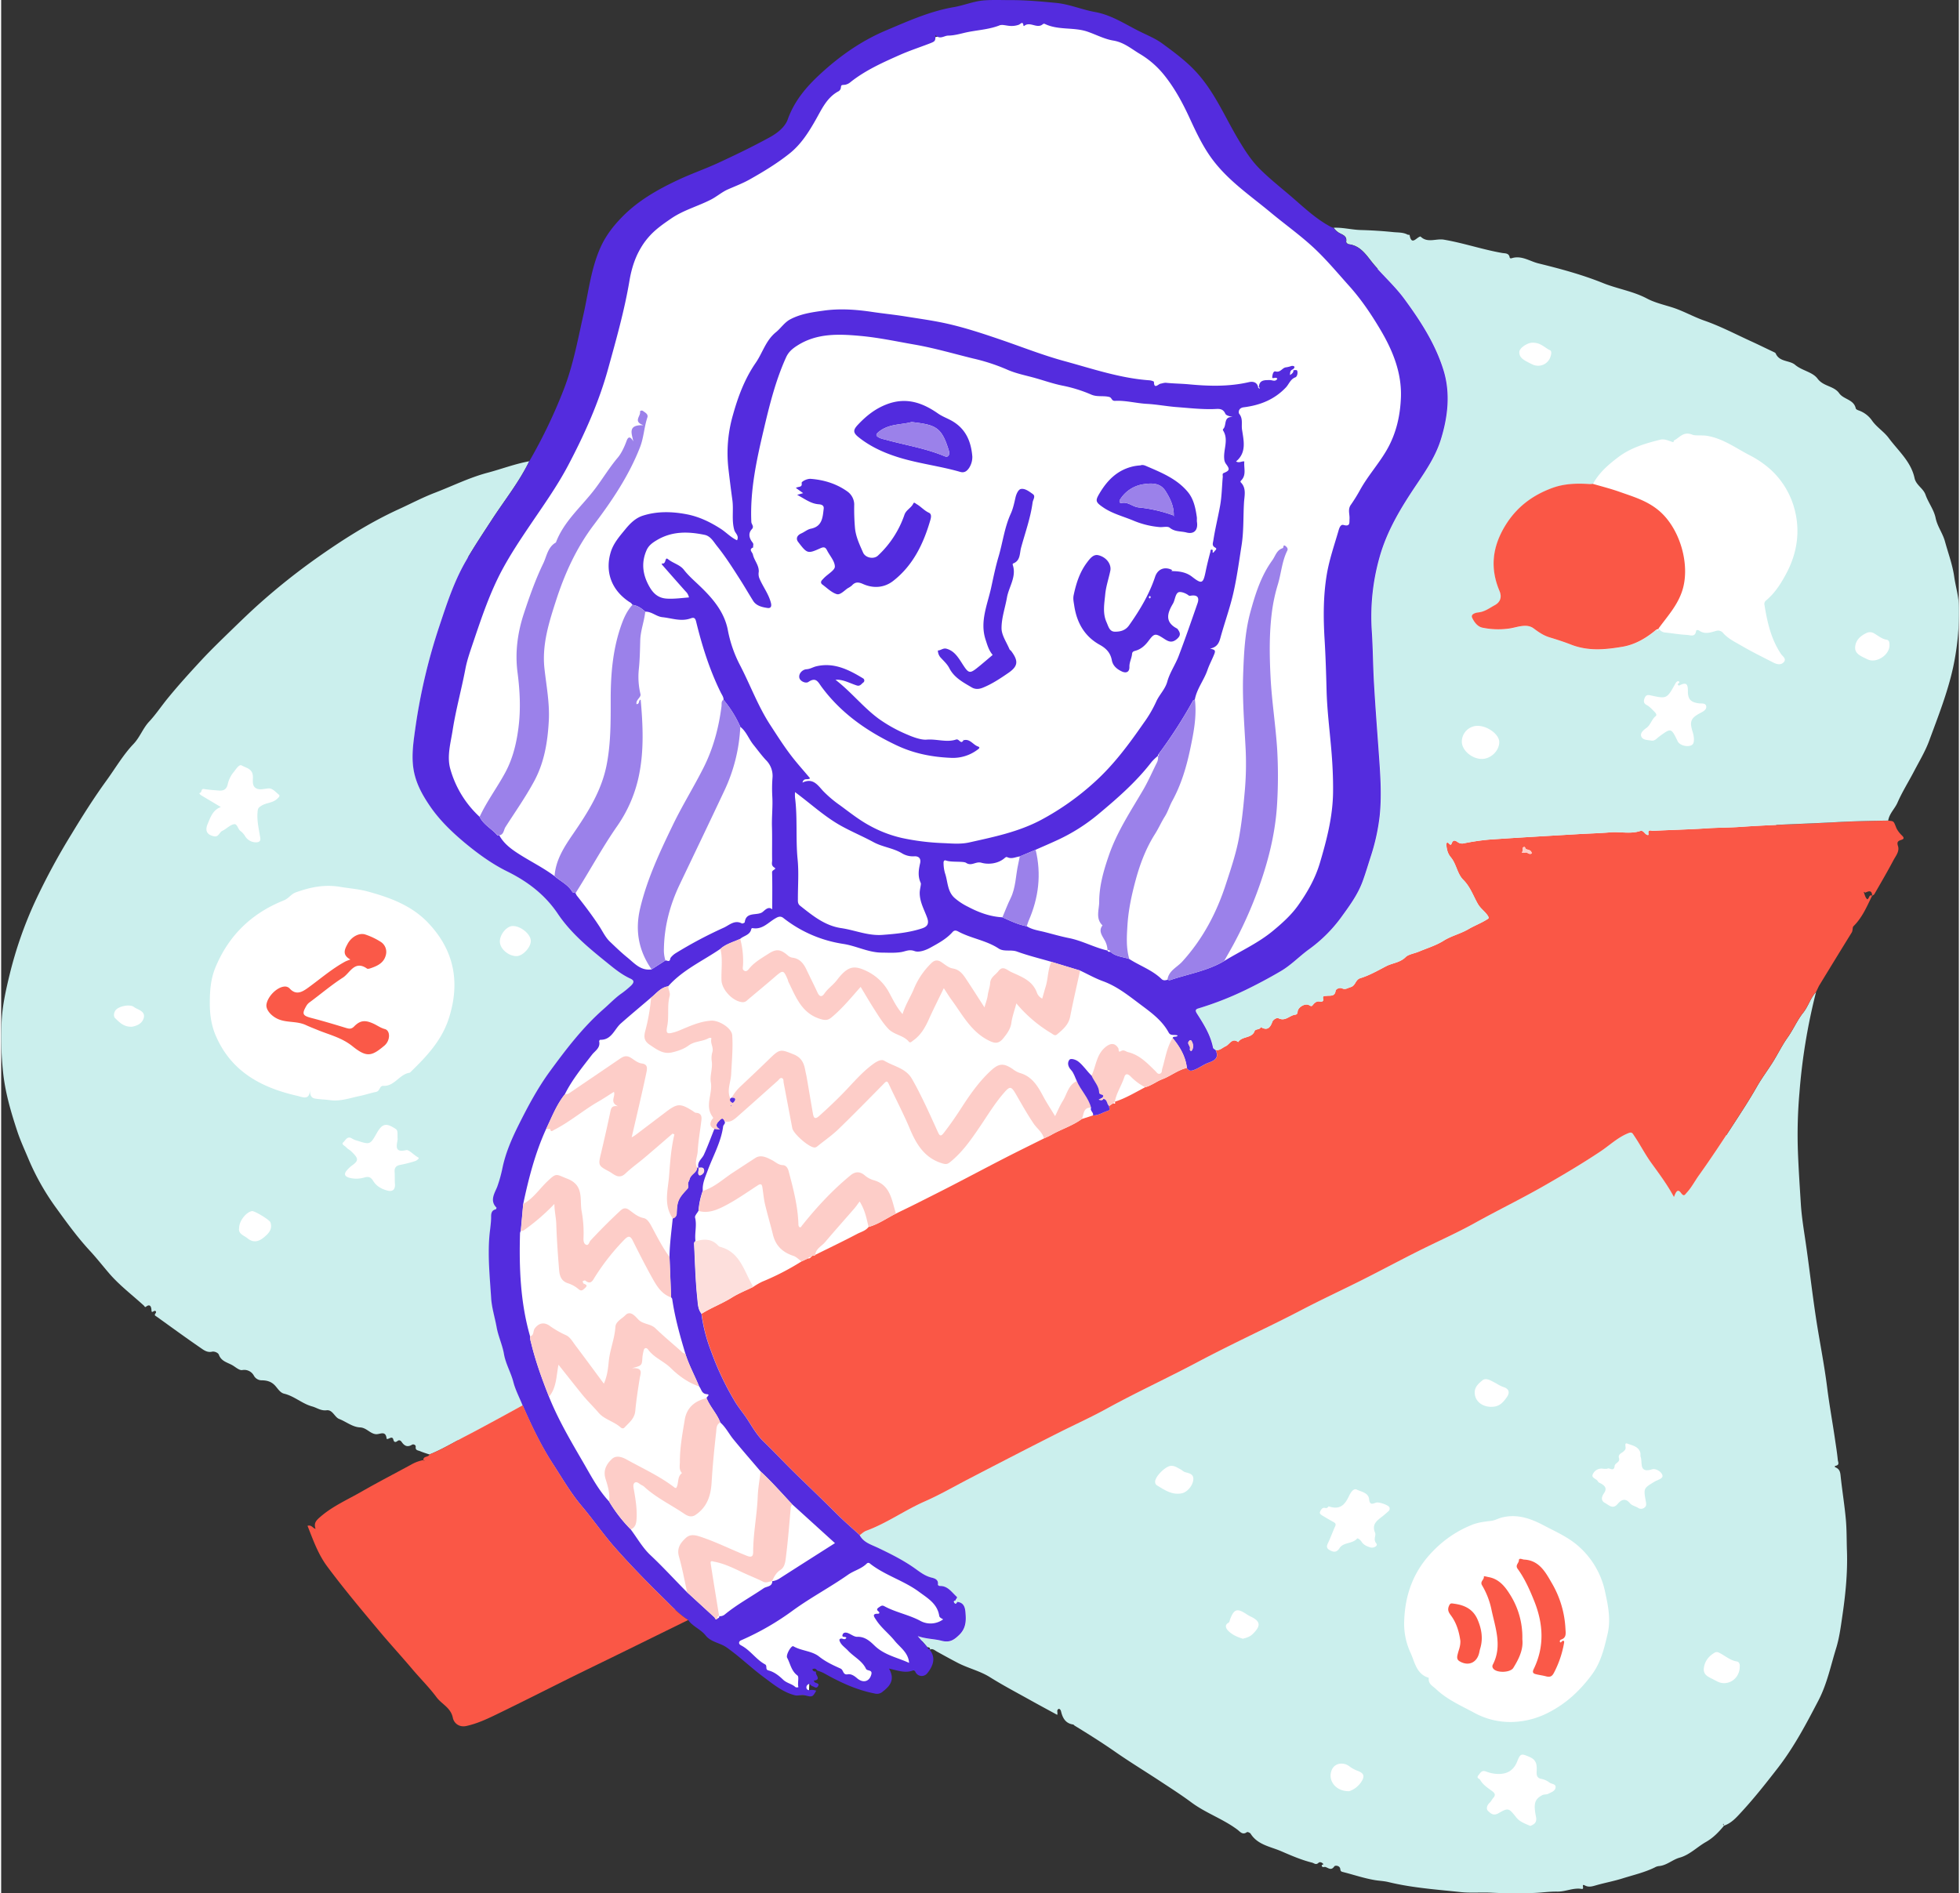 <svg height="400" viewBox="0 0 1358.39 1314.01" width="414" xmlns="http://www.w3.org/2000/svg"><rect x="0" y="0" width="1358.39" height="1314.01" fill="#333333" stroke="none"/><path d="m534.88 108.98-79.66 42.89-33.7 58.21-39.83 110.3-39.83 58.21-107.23 49.03-125.62 134.8-52.09 98.05 33.71 183.83 125.61 79.66 134.81 101.1 45.96 94.98 73.53-3.06 35.75 26.55 45.95 32.68h8.17l1.02-22.47 32.69 17.37 13.27 1.02 7.15-15.32 23.49 3.06-6.13-23.49 70.47 24.51 110.3 52.09 114.38 54.13 149.11 16.33 49.02-23.48 63.32-45.96 26.55-54.13 28.6-106.21-31.66-163.41-38.81-265.53 26.55-20.42 147.07-146.05-89.88-154.21-157.27-71.49-69.45-24.51-70.47-20.42-23.49-5.11-81.7-63.32-37.79-58.21-40.85-42.9-71.49-3.06-64.34 12.25-34.72 14.3-15.32 11.24-22.47 11.23-13.28 20.43-19.4 24.51z" fill="#fff"/><g transform="translate(-22.74 -28.9)"><path d="m1218.15 1296c-3.61 4.37-7.49 8.41-12.49 11.24-6.17 3.5-11.37 9-18.2 10.87-5.17 1.45-9.11 5.5-14.56 5.88a7.13 7.13 0 0 0 -2.73.92c-7.13 3.5-14.85 5.25-22.38 7.62-6 1.89-12.09 3-18.09 4.7-2.62.74-5.24 1.69-8 .22-3.08-1.64.16 2.81-2.3 2.38-5.78-1-11.19 2-17 1.87-5.2-.08-10.41.67-15.62.9-10.08.43-20.13.32-30.22-.17-7.06-.35-14.21.33-21.31-.43-16.66-1.78-33.45-2.93-49.74-6.89-3.39-.83-6.54-.88-9.76-1.43-7.38-1.26-14.55-3.7-21.82-5.55-1.26-.32-1.84-.45-2-2.06-.26-2.52-3.57-2.75-4.16-1.88-2.2 3.22-4.11 1-6.23.4-.7-.18-1.69.49-2.27-.36-.84-1.25 1.06-1.39 1-1.5-.86-1.26-2.52-1.94-3.48-1-1.8 1.72-3 .2-4.46-.16-7.5-1.86-14.65-5-21.61-8-7.25-3.11-16.16-4.33-21-12.06-.42-.68-2.15-1.38-2.56-1.09-3.07 2.22-4.72-.31-6.67-1.77-9.94-7.43-21.88-11.44-31.86-18.85-7.06-5.25-14.49-10-21.84-14.84-10.31-6.79-20.88-13.21-31-20.26-9.17-6.4-18.62-12.32-28.13-18.15-.4-.24-.71-.77-1.1-.83-5-.71-7.15-4.15-8.26-8.61-.22-.9-.47-1.94-1.57-2.29-2.1.8-.59 2.61-1.22 4.2-6.27-3.42-12.49-6.75-18.65-10.19-9.41-5.25-19-10.28-28.11-16-7.08-4.41-15.2-6.17-22.46-10-4.81-2.5-9.55-5.13-14.29-7.75-1.56-.87-2.92-2.35-5-1.29a.35.35 0 0 1 .36-.42c-.18-1.11-1-1.21-1.92-1.3l-6.56-7.59c6.09 2.07 11.47 1.91 16.28 3.18 5.88 1.56 8.82-.4 12.69-4.19 4.21-4.12 4.62-9.1 4.28-13.82-.23-3.27-.24-8.59-6.06-8.91l-.94-1c-.07-1 1.63-1.81.75-2.59-3.43-3-6-7.49-11.38-7.45-1.16 0-1.7-.6-1.63-1.1.53-3.58-2.78-4.3-4.55-4.75-4.48-1.15-7.66-3.66-11.34-6.29-7.92-5.65-16.78-10.1-25.61-14.3-4.88-2.33-10.12-3.68-12.85-8.94 1.46-1 2.79-2.45 4.41-3 14.39-5.27 26.87-14.33 40.84-20.47 10.43-4.58 20.34-10.35 30.47-15.6q16.58-8.57 33.13-17.14 14.83-7.6 29.63-15.11c11.09-5.58 22.41-10.73 33.28-16.7 20.55-11.3 41.9-21 62.58-32.06 14.06-7.5 28.42-14.44 42.73-21.46 10-4.92 20-9.87 30-15 13.66-7.13 27.67-13.6 41.44-20.53 13-6.56 25.9-13.44 38.93-20s26.31-12.33 39-19.38c16.36-9.1 33.22-17.26 49.44-26.6 12.92-7.43 25.75-15 38.17-23.31 6.27-4.19 11.78-9.55 18.93-12.49 1.77-.73 2.66-.93 3.66.56 1.4 2.09 2.79 4.2 4.09 6.36 2.79 4.65 5.53 9.44 8.66 13.77 5.41 7.51 11 14.88 15.58 23.49 1-2.38 2.25-6.49 4.84-2.9 2.18 3 2.84 1.2 3.93 0 3.51-3.73 5.83-8.34 8.78-12.45 8.22-11.49 16-23.27 23.67-35.1 5.54-8.55 11.15-17.08 16.21-26 3.23-5.7 7.24-11.05 10.79-16.65 3.69-5.8 6.71-12.14 10.58-17.58 4-5.6 6.63-12 10.86-17.27 3.55-4.45 5-10.17 8.9-14.33a410.54 410.54 0 0 0 -11.52 69.94 332.65 332.65 0 0 0 -1.1 39.72c.44 12.45 1.28 24.89 2.06 37.29.47 7.66 1.65 15.41 2.8 23.08 2.78 18.42 4.82 37 7.59 55.38 2.45 16.29 5.79 32.46 7.83 48.76 1.54 12.26 3.77 24.38 5.54 36.58.68 4.67 1.44 9.33 1.89 14 .14 1.46 1.39 3.33-1.24 4-1.76.49-.5 1.07.11 1.36 2.89 1.42 2.89 4 3.19 6.74 1.07 9.76 2.65 19.47 3.53 29.24.65 7.21.5 14.49.76 21.74.54 15.65-1.08 31.16-3.4 46.6-1 7-2 14.14-4.06 20.87-3.79 12.2-6.31 24.83-12.3 36.33-8.49 16.3-17 32.49-28.37 47.12-7.94 10.22-15.91 20.36-24.67 29.88-3.63 3.94-7.15 8.13-12.51 9.94l-.36-1.34-.39.26zm-221.88-141.9a47.92 47.92 0 0 0 4.35 21.75c3 6.41 4 14.79 12.52 17.4.12 0 .18.49.16.75-.22 3.73 2.91 5.09 5.05 7.13 7.78 7.41 17.58 11.6 26.84 16.62a52 52 0 0 0 26.09 6.22 58.15 58.15 0 0 0 26-7c12-6.27 21.53-15.37 29.41-26.13 6.07-8.27 8.41-18.11 10.74-28.07 2.37-10.13.24-19.89-1.78-29.22a57.93 57.93 0 0 0 -18.47-31.6c-7.24-6.4-15.91-10.1-24.19-14.47-8.93-4.73-18.43-8.1-29-5.41-2.52.64-4.69 2-7.45 2.34-4.38.5-8.87 1-13.1 2.68a77.46 77.46 0 0 0 -27.22 18.34c-13.46 13.72-19.38 29.99-19.95 48.71zm87.52 142c2.91-1.13 4.69-2.53 3.94-6.28-1.88-9.35-.85-12.2 4.21-15 1.42-.79 3-.35 4.28-1 2-1.08 4.75-1.79 5.09-4.35s-2.65-2.36-4.12-3.37a13.57 13.57 0 0 0 -5.3-2.56c-3.35-.46-3.82-2.28-3.71-5.13.15-4.15.34-7.94-4.92-10.17-5.56-2.36-6.28-2.69-8.52 3-2.35 6-6.58 8.83-13 8.81a24.71 24.71 0 0 1 -8.72-1.72c-3-1.12-3.87 1-5.27 2.67-1.63 2 .72 2.23 1.27 3.2 1.92 3.42 5.21 5.49 8.24 7.73 2.09 1.54 2.56 2.83.77 4.82-.88 1-1.42 2.29-2.37 3.17-1.94 1.79-2.81 4.32-1.08 5.92s3.6 3.5 7.16 1.44c6.87-4 7.14-3.52 12.28 2.89 2.48 3.19 6.18 4.33 9.77 5.96zm-139.92-221.78c-.21 0-.81 1.59-2.51 1.1-1.92-.56-3 1.44-3.52 2.79s1.16 2.2 2.28 2.88c2.26 1.38 4.55 2.72 6.89 4 1.35.71 2.14 1.38 1.37 3.07-1.54 3.43-2.89 7-4.4 10.41-.92 2.1-2.56 4.28.38 6 2.6 1.51 4.88 2.13 7.07-1.28 2.7-4.2 8.92-2.8 12.21-6.65.37-.43 2.23.94 3 2.17 1.39 2.28 3.8 3.28 6.13 4s5.55-1.15 4.18-2.75c-2.43-2.85 0-5.37-.89-7.46-2.47-5.92 1.39-8.43 5.07-11.3 1.43-1.11 2.8-2.31 4.15-3.54a2.32 2.32 0 0 0 .72-2.76c-.67-1.62-7.2-3.8-9.07-3.28-2.16.6-4.56 2.21-5-2.33s-5.38-5.16-8.55-6.68c-2.35-1.13-4.24 2.09-5.32 4.28-2.67 5.62-5.8 10.19-14.19 7.33zm193.29-26.08a18.13 18.13 0 0 1 -2.79 0 6.51 6.51 0 0 0 -7.3 4c-1.07 2.44 2.74 2.88 3.67 4.85.36.75 1.6 1.09 2.45 1.61 2.62 1.61 3.86 3.37 1.73 6.47-1.52 2.21-2.57 5.1.7 6.81 2.72 1.42 5.38 4.75 8.87.57 2.33-2.79 5.26-4.28 8.49-.33 1.26 1.54 3.74 2 5.59 3.15a3.66 3.66 0 0 0 4.59-.33c1.45-1.16 1-2.7.78-4.14-1.66-9.2-1.6-9.07 6.13-13.77 2-1.21 5.92-2 5.4-4.27-.64-2.77-4.82-5-7.18-4.24-9.37 2.87-6.52-4.69-7.92-8.56-.33-.9 0-2-.26-3-1.22-4.4-5.67-5-8.86-6.26-2.71-1-.79 2.62-1.52 3.91a7 7 0 0 1 -2.46 2.38c-1.46.86-2.51 2-2 3.62 1.07 3.13-2.78 3.34-3 5.68-.49 4.4-3.82.61-5.11 1.85zm91.95 137.14c.21-1.35-.53-3.19-1.89-3.38-5-.73-8.48-4.3-12.79-6.24a2.83 2.83 0 0 0 -2.82.16c-4.1 2.4-6.78 5.86-7.4 10.61s3.1 6.12 6.36 7.79c1 .53 2.07 1.08 3.11 1.6 7.21 3.56 15.51-1.92 15.43-10.54zm-394.49-139.16c-3.68-.1-11.26 7.39-11.15 11a2.85 2.85 0 0 0 1.26 2.55c5.31 3.18 10.44 6.86 17.26 5.49 3.52-.7 7.4-5 7.92-9.17s-2.57-4.64-5.49-5.45c-1.22-.33-2.22-1.4-3.38-2-2.04-1.08-3.94-2.52-6.42-2.42zm221.65-41c5 .18 7.88-1.78 11.28-6.76 2.45-3.59.93-5.87-2.23-6.88-2.62-.83-4.65-2.37-7-3.56s-5.45-3.1-7.86-1.09-5.24 4.4-5.27 8.32c0 5.63 4.51 9.75 11.08 10.01zm-98.1 266.78a16.31 16.31 0 0 0 8.37-6.52c2.6-4 1.76-6.08-2.89-7.72a21.59 21.59 0 0 1 -5.55-3.13c-4.24-3.07-9.81-2-11.81 2.06-3.63 7.31 2.18 15.59 11.88 15.31zm-73.87-105.79c2.61-.68 4.87-1.35 6.79-3.21 6-5.85 5.63-9-1.85-12.45a20.66 20.66 0 0 1 -2.55-1.52c-6.38-4.14-8.45-3.49-11.21 3.63-.35.91-.27 2-1.29 2.53-2.68 1.47-1.47 3.88-.4 5.07 2.8 3.11 6.67 4.74 10.51 5.95z" fill="#cbefed"/><path d="m1282 717.4c-3.94 4.16-5.35 9.88-8.9 14.33-4.23 5.32-6.87 11.67-10.86 17.27-3.87 5.44-6.89 11.78-10.58 17.58-3.55 5.6-7.56 10.95-10.79 16.65-5.06 8.9-10.67 17.43-16.21 26-7.66 11.77-15.46 23.59-23.66 35.08-3 4.11-5.27 8.72-8.78 12.45-1.09 1.16-1.75 3-3.93 0-2.59-3.59-3.85.52-4.84 2.9-4.61-8.61-10.17-16-15.58-23.49-3.13-4.33-5.87-9.12-8.66-13.77-1.3-2.16-2.69-4.27-4.09-6.36-1-1.49-1.89-1.29-3.66-.56-7.15 2.94-12.66 8.3-18.93 12.49-12.42 8.29-25.25 15.88-38.17 23.31-16.22 9.34-33.08 17.5-49.44 26.6-12.66 7-26 12.85-39 19.38s-25.9 13.45-38.93 20c-13.77 6.93-27.78 13.4-41.44 20.53-9.92 5.18-19.94 10.13-30 15-14.31 7-28.67 14-42.73 21.46-20.68 11-42 20.76-62.58 32.06-10.87 6-22.19 11.12-33.28 16.7q-14.82 7.47-29.58 15.07-16.59 8.54-33.13 17.14c-10.13 5.25-20 11-30.47 15.6-14 6.14-26.45 15.2-40.84 20.47-1.62.6-3 2-4.41 3-5.33-4.89-10.84-9.59-15.94-14.7-9-9-18.18-17.82-27.31-26.66-8-7.72-15.55-15.87-23.53-23.6-4.1-4-7.32-9.3-10.48-14.32-2.8-4.44-6.24-8.36-9-12.89a198.16 198.16 0 0 1 -16.85-35.47 112.53 112.53 0 0 1 -6.67-26c6.74-4.24 14.24-7 21-11.24 4.68-2.92 9.91-5 14.89-7.42a46.29 46.29 0 0 1 6.22-3.61 177.08 177.08 0 0 0 27.17-14l4.57-2.14a1.85 1.85 0 0 0 2-.9l-.09.06 1.28-1.06c.68.13 1.36.28 1.76-.51 9.75-4.84 19.57-9.54 29.19-14.6 2.67-1.41 5.87-2.14 7.82-4.78 6.9-1.91 12.66-6.14 19-9.27 4-2 8.08-3.9 12.08-5.91 8.82-4.43 17.65-8.84 26.42-13.37 12.26-6.33 24.44-12.81 36.71-19.12 9.13-4.69 18.34-9.2 27.52-13.79 1.75-.84 3.55-1.59 5.23-2.55 6.85-3.87 14.49-6.2 20.92-10.88l7.86-2.56c3.8.16 6.84-2.13 10.27-3.15 2.43-.72.55-2.24.9-3.33l2.9-2c1.46.81 1.52.1 1.16-1.07v.07c7.45-2.41 14.12-6.46 21-10.06 4.32-1.09 7.79-4 11.9-5.56 5.89-2.22 10.85-6.46 17.12-7.84 1 1.54 1.94 2.36 4.27 1.62 3.93-1.24 7.06-3.94 10.77-5.26 4.58-1.63 7.31-3.55 4.91-8.75 2.81.44 4.57-1.64 6.82-2.64 2.77-1.22 4.48-6.15 8.74-2.92 2.52-3.92 8.14-2.6 10.74-6.36a3.17 3.17 0 0 0 .47-.89c.63-2.26 3.8-.93 4.46-3.15 4.41 2.59 6.47.65 8-3.63.49-1.37 2.84-3.17 4.5-2.4 4.69 2.19 7.61-2.22 11.55-2.58 1.07-.1 1.41-1 1.51-2.12.28-3.13 5.29-6.06 8.06-4.43 1.12.66 1.68.88 2.34 0 1.43-1.79 2.86-3.15 5.47-2.45.88.24 2.23-.47 1.91-1.65-.74-2.76.93-2.23 2.58-2.42 2.42-.27 5.54.61 6-3.58.1-.86 2.48-2.55 4.65-1.55s3.75-.33 5.72-.89c3.62-1 3.17-5.14 6.85-6.26 6.21-1.89 12-5.24 17.84-8.27 4.41-2.3 9.62-2.39 13.61-6.41 1.82-1.83 6.07-2.46 9.12-3.74 5.8-2.44 11.82-4.21 17.32-7.66 5.23-3.27 11.57-4.7 17.06-7.92 4-2.34 8.41-4 12.4-6.46 1.54-.95 2.34-1 .68-3.34-2-2.76-4.8-4.62-6.58-7.74-3.2-5.61-5.24-11.86-10.13-16.72-4.19-4.16-4.73-11-8.64-15.65-2.5-3-2.91-6.32-3.14-9.48 1.58-2.38 2.66 2.84 3.8-.17s2.83-1.71 4.2-.82a5.1 5.1 0 0 0 4.12.84 162.66 162.66 0 0 1 17.52-2.6c20.75-1.44 41.53-2.59 62.3-3.83 7.26-.43 14.54-.58 21.78-1.21 7-.6 14 1.3 20.87-.94 1.76-.57 2.63 1 3.74 2 .66.56 2.29 1.49 2 0-.58-3.49 2.08-2.06 3-2.11 12.53-.67 25.09-.92 37.62-1.75 7.77-.52 15.56-.44 23.35-1 22-1.52 44-2 66-3.24 12.11-.67 24.21-.93 36.32-1.11a3.85 3.85 0 0 0 .49.08c3.83.27 3.35.47 5.41 5.38a18.76 18.76 0 0 0 3.72 4.84c1.42 1.42 1.74 2.38-.46 3.08s-3.22 1.4-2.29 4.22c1.22 3.76-1.57 6.91-3.2 10-4.18 7.92-8.73 15.65-13.18 23.42-.29.51-1 .77-1.55 1.15-.13-4.32-2.54-3.19-5-2.07-.12-.36-.2-.87-.72-.52-.1.07.16.67.26 1 .5 1.46.89 3 2.06 4 1.57-.41 1-3.47 3.41-2.5-3.64 7.47-6.84 15.19-12.95 21.2-.84.83-.36 3-1.24 4.38q-11.4 18.46-22.68 37c-.71 1.39-1.37 2.92-2.11 4.32zm-197.23-96.18c-.21-2.4-2.2-2.39-3.82-3-.75-.27-.62-2.21-2-1.32-1.07.69.22 2.23-.93 3.4-.47.48 1.38.56 2.24.28 1.54-.5 2.5 1.73 4.5.64z" fill="#fa5746"/><path d="m319.91 1038.32c-2.18-.76-4.42-1.38-6.52-2.31-1.28-.57-3.34-.41-3-3 .16-1.24-1.51-2.1-2.59-1.45-3.09 1.89-5.17.87-7.05-1.77-.68-1-1.69-1.82-2.95-.86-1.43 1.09-2.45 1-2.9-.83-.4-1.61-1.22-1.71-2.56-1.1-.68.3-2.06 1-2.15.24-.65-5.83-4.61-2.78-7.44-3-4.09-.39-6.48-4.5-11-4.71-5.27-.24-9.66-4-14.55-5.89-3.06-1.21-4.5-6.49-8.59-6s-6.75-1.75-10.09-2.66c-7-1.91-12.34-7.15-19.41-8.84-2.95-.7-4.52-3.79-6.55-5.87-2.54-2.6-5.39-3.31-8.71-3.42a6.21 6.21 0 0 1 -5.78-3.27 7.56 7.56 0 0 0 -8.05-3.83c-1.95.31-4.39-1.87-6.46-3.14-3.5-2.14-8.06-2.75-9.76-7.54-.47-1.3-3-2.48-4.77-2.08-3.45.77-5.91-1.28-8.2-2.85-10.19-7-20.13-14.28-30.17-21.47-.79-.56-1.9-.87-.86-2.21s-.08-2.13-1-1.65c-1.46.75-1.63 1.1-1.78-.92-.14-1.81-.81-4.45-3.8-2.1-.77.6-1-.4-1.47-.81-8.11-7.39-17-14.12-24.08-22.37-4.37-5.09-8.77-10.7-13.2-15.48-8.43-9.1-15.67-19-22.83-28.92a169.85 169.85 0 0 1 -19.68-34.34c-2.76-6.64-5.81-13.12-8.08-20-4.49-13.6-8.48-27.26-9.89-41.6a227.22 227.22 0 0 1 -.9-35c.6-11 3-21.64 5.6-32.3a278.65 278.65 0 0 1 17.59-50.39 462 462 0 0 1 25.35-46.94c7.63-12.64 15.59-25.2 24.27-37.17 6.13-8.45 11.45-17.66 18.61-25.18 4.55-4.77 6.52-10.87 10.86-15.52 4.6-4.93 8.34-10.57 12.57-15.78 7.63-9.38 15.78-18.36 24-27.21 6.7-7.18 13.78-14 20.84-20.86 6.6-6.39 13.22-12.83 20.07-18.89a455.41 455.41 0 0 1 38.51-30.61c18.24-12.9 37.1-24.92 57.51-34.24 8.22-3.76 16.24-8 24.66-11.24 12.2-4.66 23.95-10.56 36.63-13.93 9.7-2.57 19.11-6.19 29-8-7 14.44-17.08 27-25.77 40.34-6.32 9.72-12.81 19.39-18.56 29.45-8.05 14.09-13.05 29.55-18.15 44.88a401 401 0 0 0 -16.68 71.86c-1.44 10.39-2.9 20.65-.26 31.09 2 8 5.92 14.79 10.48 21.5 6.68 9.84 15.07 17.94 24.11 25.5 9.2 7.69 18.95 14.81 29.59 20 14.29 7 26.31 16.25 35.14 29.41 9.67 14.4 23 24.95 36.21 35.68 4.51 3.66 9.05 7.12 14.36 9.56 2.42 1.12 2.88 2.35.58 4.7a63.61 63.61 0 0 1 -7.66 6.21c-4.07 3.06-7.64 6.78-11.47 10.14-14.54 12.77-26.08 27.97-37.41 43.41-8.46 11.55-15.19 24.16-21.58 37-4.76 9.53-9 19.27-11.22 29.69a95.52 95.52 0 0 1 -3.64 13.19c-1.53 4.16-5.61 9.66-.56 14.66.11.11-.32 1.15-.6 1.2-3.31.65-3.1 3.8-3.13 5.69-.07 4.48-.88 8.85-1.23 13.27-1.13 14.24.36 28.42 1.25 42.58.43 6.81 2.6 13.5 3.81 20.28 1.14 6.34 4 12.2 5.08 18.54 1.17 6.81 4.79 12.77 6.52 19.43 1.42 5.49 4.14 10.64 6.29 15.95-5.62 3.08-11.22 6.2-16.85 9.24-7.71 4.17-15.41 8.35-23.19 12.39-8.19 4.22-16.1 9.05-24.71 12.47zm-82.91-253.82c0 3.4.14 6.27 3.61 6.84s6.91.61 10.34 1.08c7.11 1 13.85-1.51 20.56-2.88 3.68-.76 7.58-2.07 11.38-2.85 2.81-.57 2.3-4.33 5-4.19 7.87.39 11.23-8.21 18.41-9.12 11.37-11 22.11-22.19 27.11-37.86 8-25 3.65-47.21-14.45-66.22-11.36-11.95-26.42-17.51-41.93-21.71-6.25-1.69-12.84-2.16-19.19-3.22-11-1.85-21 .35-30.89 3.94-2.89 1.05-4.82 4.16-8.11 5.48-22.26 8.89-38.27 24.29-47.46 46.61-3.23 7.83-3.83 15.78-3.87 24.29s1.11 16.31 4.49 23.79c10.81 24.38 31.55 35.33 56.1 40.91 3.84.88 9.01 3.67 8.9-4.89zm-61.81-195.5c-5.62 1.94-7.28 7.3-9.12 11.61-2.22 5.22-.14 7.7 4.24 8.67 3.41.75 3.75-2.77 5.92-3.78 2.78-1.29 5.12-4 8-4.58 2.33-.52 2.72 3.35 4.49 4.65a12.33 12.33 0 0 1 3.31 3.69 8.82 8.82 0 0 0 7.47 4.23c2 0 3.49-.6 3-3.3-1-6.23-2.58-12.42-1.72-18.87.24-1.81 1.16-2.32 2.48-3.18 3.37-2.19 7.75-1.9 10.82-4.69 1-.93 2.54-2.14 1.25-3.15-2.14-1.67-4.21-4.38-7-4.23-2.95.16-6.17 1.34-8.71-.11-3.2-1.81-1.95-5.85-2.24-8.75-.51-5-4.91-5.39-7.68-7.06-1.78-1.07-3.88 2.38-5.4 4.3a20.31 20.31 0 0 0 -4.27 8.36c-.73 3.8-2.76 5-6.24 4.73s-6.91-.51-10.32-1.05c-2.3-.37-1.19 2.37-2.93 2.73-.76.16.4 1.24 1 1.64 4.59 2.74 9.09 5.43 13.65 8.14zm122.59 229.68c0-5.53 0-5.53-2.29-6.93-5.93-3.66-8.49-2.88-12.22 3.71-4.45 7.84-4.67 7.93-13.34 5.12a14.87 14.87 0 0 1 -3.68-1.49c-3.29-2.18-4.61 1.27-6.08 2.54-1.73 1.5 1.13 2.44 2 3.51s2.4 1.76 3.47 2.79c5.55 5.32 5.15 6.52 0 10.25a19.75 19.75 0 0 0 -2.87 2.77c-2.45 2.68-1.78 4.48 1.86 5.42a19.57 19.57 0 0 0 10.23-.3c3.13-.91 4.58.06 6.08 2.49 2.2 3.57 5.73 5.5 9.64 6.57s5.75-.75 5.39-4.82c-.23-2.64 0-5.32-.21-8-.25-3.11 1.11-4.49 4.11-5a90.31 90.31 0 0 0 10.08-2.59c1.18-.35 3.23-2 2.26-2.48-3-1.59-6.55-5.59-8.36-5.16-7.62 1.8-7-2-6.07-6.92a6.74 6.74 0 0 0 0-1.48zm71-136.3c0 4.93 5.95 10.11 11.55 10.07 4.39 0 10.11-6.24 9.91-10.76s-6.84-10.09-12.4-10.13c-4.26-.03-9.08 5.74-9.08 10.82zm-180.91 198.62c-.83 4.31 3.29 5.22 5.85 7.33 3.93 3.25 7.7 2.29 11.22-.59 3.27-2.68 6.27-5.67 4.63-10.53-.61-1.8-11.11-8.07-12.77-7.79-4.01.63-8.88 6.75-8.93 11.58zm-74.58-139.5c3.07-.56 7.09-1.81 8.35-6s-2.74-5.5-5.64-7.02c-.58-.31-1.1-.74-1.68-1.06-3-1.64-10.13-.1-12.17 2.59-1.36 1.79-1.53 4.35-.32 5.51 2.91 2.78 5.79 6.1 11.46 5.94zm1218.82-143.11c-12.11.18-24.21.44-36.32 1.11-22 1.21-44 1.72-66 3.24-7.79.55-15.58.47-23.35 1-12.53.83-25.09 1.08-37.62 1.75-1 0-3.62-1.38-3 2.11.24 1.51-1.39.58-2 0-1.11-1-2-2.53-3.74-2-6.87 2.24-13.92.34-20.87.94-7.24.63-14.52.78-21.78 1.21-20.77 1.24-41.55 2.39-62.3 3.83a162.66 162.66 0 0 0 -17.52 2.6 5.1 5.1 0 0 1 -4.12-.84c-1.37-.89-3.1-2.11-4.2.82s-2.22-2.21-3.8.17c.23 3.16.64 6.5 3.14 9.48 3.91 4.64 4.45 11.49 8.64 15.65 4.89 4.86 6.93 11.11 10.13 16.72 1.78 3.12 4.6 5 6.58 7.74 1.66 2.31.86 2.39-.68 3.34-4 2.46-8.4 4.12-12.4 6.46-5.49 3.22-11.83 4.65-17.06 7.92-5.5 3.45-11.52 5.22-17.32 7.66-3 1.28-7.3 1.91-9.12 3.74-4 4-9.2 4.11-13.61 6.41-5.82 3-11.63 6.38-17.84 8.27-3.68 1.12-3.23 5.22-6.85 6.26-2 .56-3.62 1.85-5.72.89s-4.55.69-4.65 1.55c-.5 4.19-3.62 3.31-6 3.58-1.65.19-3.32-.34-2.58 2.42.32 1.18-1 1.89-1.91 1.65-2.61-.7-4 .66-5.47 2.45-.66.84-1.22.62-2.34 0-2.77-1.63-7.78 1.3-8.06 4.43-.1 1.13-.44 2-1.51 2.12-3.94.36-6.86 4.77-11.55 2.58-1.66-.77-4 1-4.5 2.4-1.53 4.28-3.59 6.22-8 3.63-.66 2.22-3.83.89-4.46 3.15a3.17 3.17 0 0 1 -.47.89c-2.6 3.76-8.22 2.44-10.74 6.36-4.26-3.23-6 1.7-8.74 2.92-2.25 1-4 3.08-6.82 2.64-.62-.54-1.67-1-1.79-1.62-1.71-8.87-6.45-16.34-11.18-23.75-1.33-2.09-1-3 1-3.55a222.75 222.75 0 0 0 31.78-12.34q13-6.21 25.47-13.57c7.08-4.17 12.66-10.07 19.13-14.84a100.41 100.41 0 0 0 22.31-21.91c5.83-8.07 11.8-16 15.31-25.6 2-5.52 3.66-11.12 5.46-16.69a142.18 142.18 0 0 0 6.33-28.41c1.67-15.85.26-31.69-.85-47.52-1.07-15.11-2.23-30.21-3.1-45.33-.68-11.93-.71-23.91-1.5-35.83a151.15 151.15 0 0 1 5.3-50.81c5.23-18.93 15.33-35.29 26.07-51.22 6.65-9.84 13.13-19.6 16.62-31 4.82-15.69 6.64-31.95 1.84-47.67-5.59-18.3-16-34.39-27.35-49.79-6.33-8.6-14.3-15.7-21.19-23.8-4.81-5.67-8.73-13-17.52-14-.65-.08-1.76-1.22-1.68-1.68.88-4.63-3.44-5-5.73-6.75a11.42 11.42 0 0 1 -2.94-3c6.28-.29 12.44 1.39 18.56 1.57 7.57.22 15.1.65 22.61 1.44 3.35.36 6.9.07 10.07 1.75.41.22 1.38.1 1.41.26 1.27 7.43 4.58 2 7.13 1.15.16-.05.41-.14.48-.07 4.78 4.72 10.76 1.25 16.14 2.16 13.71 2.34 26.88 6.88 40.55 9.26 1.92.33 4.58-.05 5.13 3 .16.86.9.79 1.58.58 6.73-2.06 12.4 2.18 18.38 3.64 15.24 3.74 30.53 7.86 45 13.72 10 4 20.74 5.57 30.43 10.72 5.14 2.73 11.33 4.19 17.11 6 7.83 2.45 14.91 6.59 22.68 9.3 11.15 3.89 21.72 9.46 32.5 14.38 5.28 2.42 10.5 5 15.75 7.48.44.22 1 .49 1.18.89 2.58 6.06 9.59 4.63 13.48 7.92 4.86 4.1 12.06 4.88 15.58 9.61 4.1 5.49 11.38 4.94 15 10.12 3.08 4.33 10.17 4.23 11.49 10.52.12.57 1.19 1.09 1.92 1.35a18.83 18.83 0 0 1 9.31 7c3.27 4.71 8.31 7.69 11.63 12.18 6.57 8.86 15.47 16.34 17.92 27.79 1.06 4.95 6 7 7.62 11.58 1.94 5.5 5.81 10.34 7 16.11 1.21 5.93 5 10.66 6.55 16.5 2.2 8 5.14 15.85 6.33 24.09 1 7.07 3.2 13.92 3.29 21.16a182.28 182.28 0 0 1 -4 41.85c-3.88 17.73-10.49 34.31-16.66 51.09-2.67 7.25-6.87 14.21-10.52 21.21-3.82 7.32-8.26 14.34-11.55 21.92-1.91 4.16-5.6 7.43-6.34 12.2zm-159.28-133.09.05-.35a5.57 5.57 0 0 0 4.33 2.92c5.09.5 10.15 1.41 15.25 1.66 2.24.1 5.72 1.83 6.36-2.72.12-.86 1.48-.73 2.16-.25 3.89 2.74 7.77 1.32 11.72.19a4.5 4.5 0 0 1 4.64 1.22c3.56 4.15 8.43 6.44 13 9.09 7.15 4.18 14.6 7.83 22 11.63 2.47 1.27 5.4 2 7.38-.32s-.93-4-2.06-5.71c-6.89-10.34-9.49-22.08-11.42-34.05a3 3 0 0 1 1.21-3.05c6.23-5.2 10.45-12 14.15-19 7.84-14.93 9.78-30.79 4.79-46.84a56.71 56.71 0 0 0 -16.21-25.25 68.89 68.89 0 0 0 -14.91-10c-9.49-5-18.34-11.5-29.27-13.16-3.27-.49-7.69.13-9.83-.75-6.12-2.49-8.7 2-12.62 4-.48.24 0 1.5-1.06 1.11-4.77-1.75-6.45-2.13-8.63-1.59-10.17 2.53-20.18 5.49-28.73 11.86-7 5.24-13.63 10.94-17.89 18.84a18.14 18.14 0 0 1 -2.44.13c-8.61-.59-17.38-.29-25.34 2.6-13.64 4.94-24.87 13-32.85 26.06-9.11 14.9-10.8 29.64-4.13 45.5 1.93 4.58.37 8-3.42 10-3.53 1.9-6.8 4.47-11.16 4.92-1.7.18-5.61 1.06-4.35 3.75 1.35 2.88 3.7 6.23 7.26 6.89a54.07 54.07 0 0 0 19.17.45c5.35-.91 11.53-3.53 16.31.09 3.49 2.65 6.91 4.94 11 6.16 5 1.51 10 3.14 14.8 5 11.92 4.68 23.82 3.51 35.69 1.52 8.83-1.47 16.59-6 23.47-11.87.75.6 1.53.96 1.58-.68zm14.08 39.43c-2.35-1.42 1.48-1.9 0-2.88-.87-.55-1.85.32-2.37 1.27-6 10.81-6 10.85-17.16 8.4-1.83-.4-3.22-.49-4.11 1.46s-1.18 3.91 1.1 5.12 3.88 3.1 5.63 4.85c.84.85 1.83 2.13.72 3-2.79 2.21-3.41 6-6.33 8.11-1.92 1.41-4.62 3.46-3.6 6s4.48 2.38 7 2.82c2.4.4 3.79-1.62 5.47-2.84 8.2-6 8.19-6 12.54 2.79a7.43 7.43 0 0 0 .43.9c2.23 3.4 9.65 4.13 10.73.83.73-2.24.24-5.19-.5-7.57-2.32-7.44-1.48-9.74 5.72-13.49 1.79-.93 3.9-2.18 3.68-4.26-.27-2.63-3.23-2-4.87-2.19-5.74-.7-7.9-2.73-7.86-8.35s-1.29-6.41-6.22-3.97zm-124.67 39.27c.09-5.2-7.75-11.2-14.83-11.36a11 11 0 0 0 -11.15 10.8c-.11 6.1 7 12.25 14.07 12.18 6.11-.1 11.82-5.62 11.91-11.62zm270.76-67.12c0-1.7.07-3.65-2-4-3.27-.55-5.66-2.65-8.34-4.21a5.45 5.45 0 0 0 -5.18-.64c-4.29 1.9-7.81 4.82-8.28 9.72-.43 4.39 3.18 6.15 6.53 7.76.75.36 1.48.76 2.24 1.09 6.03 2.7 14.96-3.05 15.03-9.72zm-248-210.13c-2.83 0-8.75 3.36-8.84 6.48-.11 4 3.31 5.62 6.35 7.23 1 .55 2.07 1.08 3.14 1.53a9 9 0 0 0 12.11-5.45c.55-1.61 1.08-4-.38-4.62-3.64-1.66-6.38-5.38-12.33-5.17z" fill="#cbefed"/><path d="m947.22 187a11.42 11.42 0 0 0 2.94 3c2.29 1.72 6.61 2.12 5.73 6.75-.08.46 1 1.6 1.68 1.68 8.79 1 12.71 8.33 17.52 14 6.89 8.1 14.86 15.2 21.19 23.8 11.33 15.4 21.76 31.49 27.35 49.79 4.8 15.72 3 32-1.84 47.67-3.49 11.39-10 21.15-16.62 31-10.74 15.93-20.84 32.29-26.07 51.22a151.15 151.15 0 0 0 -5.3 50.81c.79 11.92.82 23.9 1.5 35.83.87 15.12 2 30.22 3.1 45.33 1.11 15.83 2.52 31.67.85 47.52a142.18 142.18 0 0 1 -6.33 28.41c-1.8 5.57-3.43 11.17-5.46 16.69-3.46 9.5-9.46 17.5-15.31 25.57a100.41 100.41 0 0 1 -22.31 21.93c-6.47 4.77-12.05 10.67-19.13 14.84q-12.48 7.33-25.47 13.57a222.75 222.75 0 0 1 -31.78 12.34c-2 .59-2.31 1.46-1 3.55 4.73 7.41 9.47 14.88 11.18 23.75.12.63 1.17 1.08 1.79 1.62 2.4 5.2-.33 7.12-4.91 8.75-3.71 1.32-6.84 4-10.77 5.26-2.33.74-3.22-.08-4.27-1.62-.92-8-4.84-14.66-9.88-20.74.41-1.65 2.6-.24 3.52-1.76-2.3-.93-4.86.52-6.27-2.08-4.45-8.23-11.8-13.64-19.07-19.06-8.31-6.19-16.33-12.81-26.3-16.48-5.53-2-10.74-4.95-16.1-7.47l-19.88-6.05c-7.95-2.32-16-4.25-23.81-7.1-4.29-1.58-9.11.3-12.81-2.14-8.48-5.59-18.66-6.91-27.51-11.52-1.12-.58-2.84-1.77-4.46.06-4.28 4.85-10 7.87-15.51 10.92-3.19 1.76-7.87 3.42-10.85 2.32-3.8-1.4-6.18.19-9.3.69-4.43.72-9 .41-13.59.37-9.32-.09-17.61-4.7-26.72-6.06a88.35 88.35 0 0 1 -41.55-18.05c-2.09-1.63-4.14-.39-5.2.21-5.19 2.88-9.19 8.21-16.19 6.88a1 1 0 0 0 -.75.55c-.79 4.31-5.11 4.65-7.7 6.92-4.64 2.19-9.77 3.42-13.74 6.94-12.26 8.42-26.15 14.56-36.27 26-5.22.75-8.17 4.94-11.94 7.89-7 6-14 11.79-20.88 17.88-4.52 4-6.4 11.59-14.34 11.34-.23 0-.77.77-.7 1.08 1 4.61-2.87 6.54-5.05 9.38-6.79 8.81-13.85 17.43-18.83 27.48-5.75 7.22-9 15.78-12.94 24-7.61 16.65-12.12 34.24-15.9 52.06l-1.71 18.73a4.68 4.68 0 0 0 -.48 1.37c-.69 24.22.23 48.27 7 71.75a11.38 11.38 0 0 0 .52 3.87c3.1 13 7.64 25.56 12.57 38 6.36 15.85 15 30.52 23.54 45.22 5.54 9.47 10.52 19.28 18.1 27.39a101.69 101.69 0 0 0 15.07 19.47c4.5 6 8.27 12.78 13.66 17.84 8.83 8.28 16.94 17.23 25.45 25.79 6.33 5.79 12.64 11.6 19 17.36.52.47.57 2.21 2 .94.71-.46 1.78-.71 1.17-2l.14.28a5.19 5.19 0 0 0 3.66-1c8.44-7 18.12-12.2 27.15-18.35 2-1.39 6-1 6-4.92h-.16a11.58 11.58 0 0 0 5.06-1.79c12.81-8.23 25.66-16.38 38.6-24.62l-29.58-26.85c-7.24-7.73-14.22-15.7-22-22.89-6.34-7.46-12.8-14.84-19-22.44-3.08-3.78-5.22-8.3-9-11.56-2.3-6.16-7.13-10.89-9.56-17 .33-.91 2.7-2.46.36-2.62-3.91-.26-3.82-3.53-5.49-5.45-3.12-7.65-7.15-14.91-9.57-22.85-3.76-12.48-7.27-25-9.13-38l-.74-1q-.56-14-1.12-28.07c.15-9 1.38-17.85 2.28-26.75a3.5 3.5 0 0 0 2.69-3.16c.3-8.77 1.08-10.57 7.48-17.37a2.77 2.77 0 0 0 .52-2.26c-.53-1.83.61-3 1-4.49.94-3.4 4.93-4.33 5.22-7.79a2.34 2.34 0 0 1 1-.12 15.36 15.36 0 0 1 -.11 2.36c-.26 1.38-.16 3.23 1.28 2.91 1-.22 3-1.65 2.64-3.58-.41-2.34-2.4-1.5-3.88-1.62-1.13-4 2.39-6 3.74-8.93 2.7-5.9 4.91-12 7.33-18l3.87.31c-3-1.51-3.11-3.36-1-5.52 1.34-1.36 2.82-3.49 4.19 0 .85 1.5-.81 2.31-1 3.47-1.45 11-7.06 20.6-10.79 30.83-1.65 4.51-3.74 8.85-3.35 13.82a53.09 53.09 0 0 0 -3 14c-.85 1.57-2.68 3.39-2.36 4.67 1.4 5.48-.44 10.91.29 16.31a2 2 0 0 0 -1 2.09c.65 12.48.9 25 2.23 37.42.37 3.49.32 7.68 2.88 10.85a112.53 112.53 0 0 0 6.67 26 198.16 198.16 0 0 0 16.85 35.47c2.78 4.53 6.22 8.45 9 12.89 3.16 5 6.38 10.35 10.48 14.32 8 7.73 15.55 15.88 23.53 23.6 9.13 8.84 18.32 17.66 27.31 26.66 5.1 5.11 10.61 9.81 15.94 14.7 2.73 5.26 8 6.61 12.85 8.94 8.83 4.2 17.69 8.65 25.61 14.3 3.68 2.63 6.86 5.14 11.34 6.29 1.77.45 5.08 1.17 4.55 4.75-.07.5.47 1.11 1.63 1.1 5.33 0 8 4.42 11.38 7.45.88.78-.82 1.61-.75 2.59-.65.26-1.71.32-1 1.43.92 1.38 1.42.37 1.91-.43 5.82.32 5.83 5.64 6.06 8.91.34 4.72-.07 9.7-4.28 13.82-3.87 3.79-6.81 5.75-12.69 4.19-4.81-1.27-10.19-1.11-16.28-3.18l6.56 7.59c.37.83.68 1.75 1.92 1.3a.35.35 0 0 0 -.36.42c4.31 5.1 3.25 10.81-1.78 16.81a4.85 4.85 0 0 1 -7.9-1.14c-.43-.88-.9-1.48-1.8-1.13-5.38 2.08-10.55 0-16.58-1.31 4.18 7.34 1.11 11.78-4.22 15.88a6 6 0 0 1 -5.82 1.4c-12.68-2.48-24.1-7.85-35.21-14.14a33 33 0 0 0 -4.53-1.78c-.88-1.27-2-1.72-3.39-.88.35 1.44 1.48 1.6 2.69 1.66-1.42 1.86 4.3 5.54-1.77 6.23a4.79 4.79 0 0 0 .85 1.23c1 .71 3.46.5 2.09 2.73-1.13 1.84-2.49.23-3.85-.11-1.14-.29-1.77-2.26-3.07-1.16a2.38 2.38 0 0 0 -1 2.61 1.83 1.83 0 0 0 1.92 1.29 8.75 8.75 0 0 1 4.8.39c-2.57 4.68-2.81 4.55-8.63 3-1.82-.47-3.86.76-6.13.18-8.32-2.1-14.73-7.45-21.3-12.31-9-6.64-17-14.49-26.13-20.92-4.47-3.16-10.87-3.63-14.54-8.29-3.48-4.41-9.14-6.25-12.27-10.95-6.58-4-11.77-9.77-17.17-15.07-11.41-11.2-22.58-22.63-33.21-34.63-8.33-9.4-15.38-19.73-23.47-29.3-7.59-9-13.53-19.37-20-29.29-8.34-12.87-14.89-26.68-21-40.7-2.15-5.31-4.87-10.46-6.29-15.95-1.73-6.66-5.35-12.62-6.52-19.43-1.09-6.34-3.94-12.2-5.08-18.54-1.21-6.78-3.38-13.47-3.81-20.28-.89-14.16-2.38-28.34-1.25-42.58.35-4.42 1.16-8.79 1.23-13.27 0-1.89-.18-5 3.13-5.69.28 0 .71-1.09.6-1.2-5.05-5-1-10.5.56-14.66a95.52 95.52 0 0 0 3.64-13.19c2.21-10.42 6.46-20.16 11.22-29.69 6.39-12.79 13.12-25.4 21.58-37 11.3-15.44 22.87-30.64 37.38-43.36 3.83-3.36 7.4-7.08 11.47-10.14a63.61 63.61 0 0 0 7.66-6.21c2.3-2.35 1.84-3.58-.58-4.7-5.31-2.44-9.85-5.9-14.36-9.56-13.01-10.53-26.31-21.04-36.01-35.44-8.83-13.16-20.85-22.37-35.14-29.41-10.64-5.24-20.39-12.36-29.59-20-9-7.56-17.43-15.66-24.11-25.5-4.56-6.71-8.47-13.55-10.48-21.5-2.64-10.44-1.18-20.7.26-31.09a401 401 0 0 1 16.75-71.86c5.1-15.33 10.1-30.79 18.15-44.88 5.75-10.06 12.24-19.73 18.56-29.45 8.72-13.4 18.8-25.95 25.8-40.4a358.9 358.9 0 0 0 23.8-49.54c6.6-16.92 9.84-34.71 13.79-52.32 3.54-15.76 5.22-32 12-46.93 3.61-7.91 8.71-14.48 14.75-20.67 11.25-11.52 25-19.26 39.25-25.92 9-4.23 18.56-7.51 27.66-11.73 12-5.56 23.88-11.29 35.51-17.66 5.86-3.21 10.77-7.4 12.58-12.49 4.53-12.68 12.71-22.33 22.11-31.06 13.6-12.63 28.67-23.3 45.91-30.6 15.38-6.51 30.72-13.42 47.24-16.24 7.06-1.21 13.68-4.08 20.75-4.66 6.35-.51 12.77-.17 19.16-.2 10.35 0 20.62.95 30.91 1.93 9.39.89 18 4.69 27.12 6.33 11.2 2 20.46 8.17 30.3 13.13 5.57 2.81 11.52 5.15 16.48 8.8 8.25 6.07 16.53 12.15 23.55 19.82 12.82 14 19.93 31.44 29.52 47.39 4.26 7.08 8.63 14 14.78 20.07 6.78 6.7 14.27 12.63 21.4 18.73 8.74 7.5 17.24 15.71 27.65 21.19a10 10 0 0 0 1.8.63zm-229.73 478.52c5.5 2.48 10.94 5.12 16.93 6.22 3.84 2.48 8.58 3 12.67 4.08 5.45 1.39 11 3 16.56 4.11 9.28 1.84 17.59 6.57 26.77 8.66v-.05c.28 1.1 1.11 1 1.93.85 3.71 3.46 8.72 3.52 13.16 5.07 7.38 4.75 15.92 7.63 22.37 13.88 1.27 1.23 2.67.95 4.12.52.63.09 1.34.43 1.88.24 12.54-4.27 25.85-6.35 37.47-13.23 11.2-6.87 23.3-12.27 33.65-20.78 6.55-5.4 12.91-11.13 17.68-17.86 6.37-9 11.88-18.56 15.13-29.55 4.77-16.12 8.93-32.15 9.11-49.07.11-10.11-.41-20.17-1.29-30.22-1.16-13.41-2.85-26.75-3.21-40.26-.31-11.7-.66-23.43-1.36-35.11-.94-15.45-1-30.83 1.6-46 1.75-10.06 5.14-19.85 8-29.69.49-1.68 1.34-4.71 3.52-4.09 4.77 1.35 4-1.68 4.15-4.27.19-3.22-1.32-6.51.87-9.65a114.61 114.61 0 0 0 6.46-10.39c5.34-9.68 12.79-17.93 18.34-27.43 6.7-11.48 9.5-23.91 10-36.78.62-17-5.57-32.34-14.06-46.71-6.37-10.77-13.35-21.18-21.73-30.53-7.83-8.73-15.38-17.8-23.88-25.85-9.52-9-20.31-16.64-30.4-25-14-11.69-29.41-22-40.58-36.89-6.76-9-11.49-19.19-16.15-29.29-4.79-10.37-10.2-20.31-17.2-29.1a62.73 62.73 0 0 0 -16.89-14.88c-6-3.52-11.2-8.22-18.76-9.43-6.06-1-11.92-4.14-17.86-6.18-9.51-3.27-20.3-.8-29.74-5.44a1.45 1.45 0 0 0 -1.25.3c-4 3.46-8.9-2.29-12.91 1.2a.58.58 0 0 1 -.46-.07c-.49-3.74-1.9-1.27-3.43-.72a15.06 15.06 0 0 1 -5.86.76c-2.41-.12-5.54-1.11-7.13-.47-7 2.81-14.42 3.24-21.65 4.63-4.69.89-9.15 2.48-14.2 2.56-2.83 0-5.71 3-8.85-.38 0 4.3 0 4.32-4.71 6.12-6.67 2.55-13.48 4.79-20 7.68-11.9 5.28-23.81 10.61-34.15 18.79a8 8 0 0 1 -3.85 1.91c-2.5.23-2.7 0-2.91 2.08a3.34 3.34 0 0 1 -2 2.63c-7.86 4.4-11.27 12.25-15.41 19.53-4.93 8.69-10.2 17.08-18.18 23.45-8.69 6.93-18.17 12.67-27.81 18.09-4.8 2.69-10.08 4.67-15.13 6.9-3.84 1.69-7.49 4.85-11.37 6.88-9.07 4.72-19.07 7.28-27.76 13.21-5.47 3.74-10.71 7.37-15.17 12.31-8 8.86-11.92 19.48-13.85 30.9-3.49 20.75-9.25 41-14.82 61.15-6.44 23.36-16.35 45.43-27.65 66.87-7.84 14.88-17.64 28.49-27 42.38-6.55 9.71-13 19.44-18.58 29.75-8.74 16.18-14.53 33.54-20.39 50.87-2 6-4.21 12.1-5.39 18.32-2.71 14.28-6.63 28.3-8.87 42.68-1.38 8.8-4 17.79-1.74 26.39a71.21 71.21 0 0 0 20.46 33.66c2.72 5.53 8.4 8.24 12.22 12.73.21.26.94.08 1.42.1 3.4 6.27 9.21 10.21 14.88 13.77 7.79 4.88 16.05 9 23.45 14.55 4.18 3.61 9.48 5.94 12.4 11 .29.51 1.44.52 2.2.76a9.21 9.21 0 0 0 .87 1.75c5.51 6.94 10.85 14 15.69 21.41 2.29 3.53 4.12 7.53 7.21 10.51 4 3.82 7.95 7.64 12.22 11.1 4.91 4 9.29 9.33 16.75 8.19l9.61-6.18c1.17-.2 2.93 1.64 3.41-1.38.1-.68 2-2.6 3.57-3.57a295.5 295.5 0 0 1 33.37-17.74c3.78-1.65 7.6-5.74 12.71-3 .42.22 2-.49 2-.88.9-7.27 8-4.52 11.86-6.72 1.62-.92 4.27-4.81 7.2-2.19 0-8.66.15-17.19-.11-25.71-.06-1.82 3.56-2.06 1.62-3.27-2.47-1.52-1.55-3.37-1.58-5.09-.12-7.77.12-15.55-.11-23.32-.21-7.09.67-14.14.21-21.26a97.22 97.22 0 0 1 .14-12.42 15.39 15.39 0 0 0 -4.59-12.58c-3-3.23-5.76-7-8.61-10.55-3.26-4-4.89-9.17-9.09-12.44a79.52 79.52 0 0 0 -11.65-18.76c.07-1.94-1.12-3.41-1.91-5-7.78-15.74-13-32.38-17.15-49.38-.75-3.11-2.13-2.72-4-2.07-6.6 2.26-12.88-.23-19.33-.9-4.39-.46-7.52-4-11.91-3.82-2.59-2.32-5.34-4.33-8.94-4.74a4.61 4.61 0 0 0 -2.1-2c-13.71-9.06-16.7-22.51-12.88-34.79 1.94-6.21 6.29-11.06 10.33-16 3.24-3.94 7-7.59 12.06-9.17 9.93-3.13 20.15-2.83 30.17-.92 8.54 1.62 16.31 5.33 23.77 10.15 3.82 2.48 7 6 11.24 7.91 1.6-3.11-1.22-4.8-1.87-7-2-6.85-.44-13.83-1.35-20.76-1-7.27-1.93-14.74-2.78-22.05a95.67 95.67 0 0 1 3.19-37.28c3.53-12.67 8.18-25.1 15.77-36.07 4.84-7 6.91-15.54 14.17-21.37 3.26-2.63 5.76-6.69 9.83-8.83 7.21-3.8 15.07-4.91 23-6 11.45-1.63 22.82-.77 34.05.91 7.57 1.13 15.22 1.87 22.8 3.1 9.81 1.58 19.75 2.91 29.4 5.11 12.85 2.93 25.4 7.12 37.93 11.42 14.27 4.91 28.33 10.47 43 14.46 19.52 5.32 38.7 11.91 59.09 13.34 1.09.07 3.06.71 3.06 1.09 0 5.34 3.12 1.52 4.44 1.29s2.62-.8 4.23-.63c5.08.52 10.2.54 15.29 1 14.06 1.34 28 1.74 42-1.5 2.71-.63 5.94 0 6.4 4l1 .52c.29-.59-.1-.74-.55-.85.14-5.34 4-5.06 7.68-5.08 1.73 0 3.71 1.37 5.1-.87-.88-1.83-3.68.64-3.51-1.28.1-1.09.51-4.32 2.32-3.84 3.51.94 4.66-2.74 7.35-2.87a21.08 21.08 0 0 0 3.66-.92c1.28-.29 3.41.35 1 2.32-1.72.59-2 1.85-2 4 1.57-1.1 2.52-1.86 2.34-3.41.94.1 2.39-.51 2.69.54.46 1.61-.12 4-1.36 4.43-3.43 1.29-4.41 4.78-6.52 7-8.12 8.58-18.17 12.4-29.29 13.79-3.93.49-3.66 3.86-3.09 4.56 2.73 3.37 1.4 7.27 1.92 10.81 1.15 7.78 3.34 16-4.14 22.21 2.26 1.31 3.88-.31 5.74 0-.45 4.55 1.56 9.16-2 13-.32.35-1.07.88-.36 1.61 3.92 4 2.42 9.32 2.15 13.72-.61 9.93-.12 19.92-1.68 29.8-1.78 11.29-3.27 22.6-5.86 33.77-2.39 10.27-6 20.15-8.78 30.31-.95 3.51-2.2 6.7-7.25 7.67 2.82.72 4.09.92 3 3.63-1.48 3.81-3.47 7.39-4.79 11.24-2.42 7.08-7.41 13-8.78 20.56-.43.22-1.06.34-1.25.69a326.1 326.1 0 0 1 -24.24 37.55 6.47 6.47 0 0 0 -.15.88v-.06a36.54 36.54 0 0 0 -4.27 4.06c-10.75 14-24 25.52-37.42 36.7a127.81 127.81 0 0 1 -27.7 17.5c-5.1 2.38-10.28 4.58-15.42 6.86l-11 4.63c-2.86.36-5.62 2-8.63.55-.56-.27-1-.17-1.8.51-4.69 4.17-11.62 4.65-16.2 3.32-4-1.14-6.78 2.67-10.66.06-1.88-1.26-10.1-.23-13.84-1.58-1.69-.6-1.84 1-1.76 2a25.82 25.82 0 0 0 1 6.78c2 5.7 1.5 12.35 6.46 17a42.23 42.23 0 0 0 9.51 6.3c7.45 3.95 15.31 6.85 23.87 7.31zm118.41-240.25c4.74.12 9.26.84 13.18 3.9 6.74 5.26 7.7 4.82 9.4-3.51.94-4.64 2.1-9.23 3.31-13.8.07-.26-.09-2.29 1.55-1.27.44.28-.84 3.64 1.44.77.74-.93 1.88-1.58.29-2.46-2.39-1.32-1.51-3.07-1.2-5.06 1.22-8 3.22-15.93 4.66-23.92 1.19-6.6 1.26-13.4 1.86-20.11.08-.91-.53-2.15.68-2.64 4.06-1.66 4.34-2.59 1.61-6.22a6.56 6.56 0 0 1 -1.28-3.56c-.68-6.57 3.25-13.33-.8-19.75a1 1 0 0 1 0-.95c2.73-2.4 0-8.85 6.64-8.36-2.13-.6-4.46-.93-5.13-2.41-1.75-3.9-4.91-3.22-7.93-3.12-8.61.27-17.14-.73-25.69-1.37-6.93-.52-13.83-1.87-20.67-2.24-7.46-.4-14.75-2.46-22.09-2.09-2.72.13-2.11-2.19-4.14-2.71-4.17-1.06-8.38.19-12.58-1.69a98.1 98.1 0 0 0 -20.18-6.24c-7-1.44-13.55-3.87-20.34-5.68-6.12-1.62-12.39-2.94-18.09-5.53a133.86 133.86 0 0 0 -23.3-7.57c-13.57-3.33-27-7.29-40.88-9.69-12.3-2.14-24.55-4.79-37-5.93-15-1.38-30.25-2.11-43.94 6.59-3.36 2.13-6.14 4.36-7.9 8.25-7.34 16.18-11.54 33.33-15.58 50.47-4.93 20.93-9.5 42-8.53 63.77.07 1.65 2.15 3.1.38 5-2.9 3.09-1.63 6.62.42 9.19 1.18 1.46.11 2.39.56 3.44-3.51 1.49-.64 3.24-.27 5 .9 4.1 4.23 7.29 4.07 11.88a8.75 8.75 0 0 0 .29 4.27c2.41 6 6.59 11.07 8.16 17.49.69 2.82-.54 3.69-2.3 3.44-3.76-.52-7.85-1.5-10-4.87-3-4.77-5.81-9.68-8.86-14.46-5.17-8.1-10.3-16.22-16.31-23.7-2.37-2.95-4.39-6.88-8.61-7.74-11.42-2.35-22.53-2.63-33.16 3.72-3.15 1.88-5.65 3.73-7.09 7-3.88 8.87-2.61 17.28 2.12 25.48 2.7 4.66 6.15 7.7 11.88 8.06 5.19.32 10.26-.42 15.44-.82a7.92 7.92 0 0 0 -2.37-4.23q-7.74-8.69-15.39-17.44c-.46-.53-1.86-2-.65-1.86 2.81.3 1.49-4.94 3.91-3 3.47 2.81 8.22 3.83 10.93 7.29 3.09 4 6.76 7.2 10.35 10.61 9.13 8.67 17.49 18.07 20.11 30.85a88.27 88.27 0 0 0 8.11 24c7.37 14 12.73 29 21.47 42.4 4.77 7.31 9.42 14.67 14.77 21.61 4.1 5.32 8.62 10.28 12.78 15.28-1.53 1.52-4.3-.72-5.25 3 7.28-3.52 10.56 1.76 14.34 5.86a81.71 81.71 0 0 0 11.9 10.04c6.62 4.87 13.12 10.06 20.43 14a85.47 85.47 0 0 0 22.48 8.57 165.19 165.19 0 0 0 28.38 3.52c6 .25 12.07.9 18.24-.48 17-3.8 34-7.25 49.77-15.6a183.61 183.61 0 0 0 37.14-26.27c13.31-12 23.87-26.31 34-40.9a85.76 85.76 0 0 0 8.67-14.72c2.15-5 6.29-8.65 7.81-14.19 1.68-6.15 5.58-11.66 7.87-17.69 4.6-12.09 8.82-24.33 13.07-36.55 1.13-3.24.61-5.77-3.75-5.43-.79.06-1.85.4-2.32 0-2.29-1.83-6.08-3.06-7.46-2.06-2 1.45-2.07 5.28-3.54 7.76-4 6.7-5.7 12.79 2.93 17.26.27.14.43.5.63.77 1.76 2.46 1.88 4.21-.89 6.55-3.71 3.15-6.31 1.33-9.29-.6-5.6-3.61-6.38-3.43-10.31 1.83-2.37 3.17-5.25 5.81-9.18 6.86-1.31.35-2.1.77-2.23 2.17-.27 3.06-1.94 5.76-1.84 9 .1 3.46-2.1 4.66-5.33 3.13s-6.13-3.79-6.87-7.77c-.93-5-3.77-8.15-8.35-10.67-10.6-5.84-16-15.43-17.75-27.28-.35-2.43-.94-4.65-.37-7.28 1.74-8.18 4.17-15.87 9.33-22.71 2.2-2.92 4.47-5.74 7.83-4.92 5.78 1.42 9.16 6.48 8.25 10.83-1.13 5.45-3 10.81-3.52 16.3-.61 6.42-1.94 13 .91 19.37 1.27 2.83 2 6.54 5.76 6.57s7.32-.79 9.88-4.42c7.44-10.52 14-21.47 18.08-33.75 1.81-5.42 6.76-7.27 11.88-4.58l-.68.58zm-262.33 153.35a32.79 32.79 0 0 0 0 3.67c1.85 14.33.39 28.78 1.82 43.15.89 9 .17 18.08.19 27.13 0 1.79-.23 3.53 1.54 4.93 8.64 6.82 17.11 13.85 28.56 15.53 9.56 1.4 18.53 5.45 28.66 4.69 9.28-.69 18.42-1.59 27.24-4.46 3-1 5.46-2.56 3.68-7.46-2-5.54-5.17-10.89-5.16-17.22 0-2.51 1.14-6 .72-6.88-2.18-4.71-1.48-9.1-.44-13.69.76-3.34-1-5-4-4.82a14.79 14.79 0 0 1 -8.22-1.87c-6.3-3.93-13.73-4.47-20.18-8-7.38-4-15.25-7.27-22.65-11.4-11.33-6.34-20.78-15.19-31.76-23.3zm102.81 574.13a17.1 17.1 0 0 1 -1.86-1.12 2.23 2.23 0 0 1 -.85-1.17c-1.23-8.55-8-12.34-14.09-16.86-10.4-7.67-23.1-11.26-33.39-19.09-.57-.44-1.62-1.69-2.92-.4-3.65 3.61-8.84 4.83-12.84 7.63-12.35 8.65-25.68 15.71-37.93 24.55a185.94 185.94 0 0 1 -35.85 20.78c-1 .41-1.91.91-1.88 2s1 1.53 1.87 2c6.12 3.36 10 9.58 16.09 12.88 1.93 1-.17 3.6 2.45 4.26 4 1 7.29 3.68 10.17 6.43 2.51 2.41 5.94 2.8 8.39 5 .73.65 2.24.28 2.18.06-.75-2.75.67-7-.67-8-4.34-3.23-4.88-8.16-7.12-12.27-1.08-2 2.9-8.82 4.31-8 5.66 3.29 12.82 3.13 17.88 7.16 4.58 3.64 9.69 6 14.84 8.3 2.22 1 1.5 4.62 5 4 2.36-.4 4.47 1 6.49 2.73 4.28 3.67 8.57 2.25 9.85-2.56 1-3.6-2.85-2.26-3.68-4-2.7-5.65-8.45-8.29-12.48-12.63-2.22-2.39-5.39-4.21-6-7.49 1.32-2.36 3.66 1.17 4.86-1.47-.56-1.07-3.53.22-2.55-2.24.6-1.52 2.25-1.44 3.5-1 2.26.79 4.46 2.73 6.62 2.64 5.41-.21 9 3.21 12.12 6.23 6.92 6.6 15.88 8.15 23.84 11.87-.49-7.19-6.34-10.81-10-15.34-4-5-9.52-9.11-13.06-14.78-.93-1.47-3.17-4.11 1.45-4 1.12 0 1.31-.92.4-1.59-1.91-1.4-.53-2.33.51-3s1.88-1.54 3.54-.63c7.85 4.28 16.78 5.84 24.77 10.06a14.81 14.81 0 0 0 16.04-.94zm172.15-394.43a4.07 4.07 0 0 0 .77-1 6.45 6.45 0 0 0 -.56-5.94c-.33-.57-.87-.84-1.55-.18-2 1.88.52 3.3.47 5-.01.67-.5 1.72.87 2.12zm-28.16-315.07c-.14-.49-.41-.83-.94-.55a.82.82 0 0 0 -.29.71c.1.38.24 1 .85.63.21-.11.26-.52.38-.79z" fill="#542cde"/><path d="m384.66 1004.17c6.12 14 12.67 27.83 21 40.7 6.43 9.92 12.37 20.32 20 29.29 8.09 9.57 15.14 19.9 23.47 29.3 10.63 12 21.8 23.43 33.21 34.63 5.4 5.3 10.59 11 17.17 15.07l-48.51 23.84c-10.24 5-20.51 10-30.73 15-18 8.94-36 18.08-54.1 26.85-6.6 3.19-13.27 6.29-20.59 7.89-5.38 1.18-8.74-2.26-9.43-5.67-1.42-7.08-7.72-9.42-11.31-14.26-5.08-6.84-11.18-12.86-16.69-19.36-7.6-9-15.59-17.67-23.14-26.69-12.28-14.67-24.59-29.31-36-44.68-6.43-8.64-9.78-18.4-13.7-28.25 2.91-.85 3.54 1.65 5.59 2.11-1.4-4 .36-5.8 3.37-8.4 8.65-7.48 19-11.94 28.64-17.5 11.27-6.47 22.83-12.43 34.25-18.65a26.63 26.63 0 0 1 8.65-3.19c.14.24.28.47.41.71l.24-.61h-.73c-.29-3.1 3.57-1.84 4.19-4 8.61-3.42 16.52-8.25 24.71-12.52 7.78-4 15.48-8.22 23.19-12.39 5.62-3.02 11.18-6.14 16.84-9.22z" fill="#fa5746"/><path d="m746.33 819c-1.09-4.32-4.82-6.84-7.17-10.31-4.37-6.47-8.18-13.24-12.07-20-3.51-6.1-4.3-6.29-8.83-1-6.48 7.53-11.55 16.08-17.15 24.25-5.88 8.6-11.89 17.12-20.21 23.7-1.76 1.39-3.08 1.26-4.94.71-12.25-3.6-18.07-13-22.68-24-4.42-10.56-9.79-20.72-14.63-31.11-1.19-2.56-1.91-1.82-3.44-.26-10.38 10.56-20.74 21.15-31.38 31.46-4.25 4.12-9.18 7.56-13.83 11.28-.89.71-1.71 1.63-3 1.55-3.9-.21-14.57-9.54-15.32-13.44q-3-15.79-6-31.6c-.21-1.11.18-2.56-1.11-3.08s-2 .91-2.77 1.63c-9.38 8.34-18.7 16.73-28.11 25-2.48 2.2-5.12 4.35-8.87 3.42-1.37-3.51-2.85-1.38-4.19 0-2.14 2.16-2.07 4 1 5.52l-3.87-.31c-3.47-1.39-3.45-3.8-1.82-6.56.37-.62 1.32-.72.47-1.85-5.72-7.62.18-16-1.25-24-.79-4.47 1.36-9.57.65-14.54a15 15 0 0 1 .42-6.39c1-3.25-1.49-6-.72-9.21.24-1-1.34-.77-1.94-.42-4.31 2.43-9.56 1.89-13.83 5.06-3.32 2.46-7.65 3.92-11.76 4.83-5.9 1.32-10.39-2.11-15.15-5.29-4.24-2.83-4.2-5.76-3.11-9.87a134.25 134.25 0 0 0 4-22.88c3.77-2.95 6.72-7.14 11.94-7.89-.08 2.32 1.56 4.43.91 6.83-1.83 6.8-.29 13.84-1.65 20.75-1.06 5.39-.13 5.74 5.14 4.24a37.79 37.79 0 0 0 4.19-1.57c6.86-2.85 13.57-5.94 21.24-6.4 5.3-.31 14.19 5.06 14.53 10.22.59 9-.33 18-.75 27-.27 5.63-3.2 11.19-.55 16.91-.59 1.63.6 2.4 1.7 2.92.22.1 1.62-1.34 1.71-2.15.17-1.67-1.48-1.25-2.47-1.53a32.2 32.2 0 0 1 6.13-7.77c6.76-6.37 13.53-12.74 20.18-19.23 7.08-6.91 7.68-6.58 16.6-3 5.54 2.24 7.21 6.07 8.12 11.08.29 1.62.72 3.22 1 4.84 1.46 8.45 2.85 16.91 4.35 25.35.52 2.86 1.38 4.11 4.33 1.47 6.8-6.08 13.4-12.35 19.64-19 5.75-6.13 11.33-12.4 18.22-17.32 2.26-1.62 5.23-3.18 7.25-2 6.5 3.93 14.9 5.18 19.11 12.39 3.25 5.56 6.11 11.36 8.92 17.16 3.25 6.71 6.26 13.55 9.38 20.33 1 2.17 1.87 2.84 3.75.44 4.28-5.49 8.23-11.19 12-17 6.1-9.5 12.51-18.74 20.88-26.47 5.48-5.06 8.8-5.35 15.12-1.05a17.41 17.41 0 0 0 4.76 2.66c8.55 2.34 12.56 9.05 16.35 16.19 2.41 4.54 5.29 8.83 8.29 13.81 2-4.08 3.42-7.47 5.33-10.53 3-4.8 3.82-11.17 9.82-13.82 2.77 6.44 8.11 11.51 9.89 18.48-5.69-.27-5 4.74-6.49 7.9-6.43 4.68-14.07 7-20.92 10.88-1.79 1.02-3.59 1.77-5.34 2.59zm-216.87-22.7-.19-.38c-.11.08-.31.2-.3.23a5.33 5.33 0 0 0 .32.56c.06-.12.11-.26.17-.39zm-19.79 59.08c8.09-2.46 14.15-8.36 21-12.81q7.65-5 15.32-10c3.9-2.55 8-.38 11.58 1.45 2.47 1.25 4.41 3.39 7.53 3.49 2.29.07 3.46 2.13 4 4 3.24 12.24 6.5 24.49 6.85 37.27a2.37 2.37 0 0 0 .64 1.69c1 .65 1.32-.37 1.82-1 10.12-12.68 21.09-24.55 33.66-34.87 3.26-2.68 6.4-2.88 9.81-.06a16.84 16.84 0 0 0 6.07 3.37c12 3.25 12.68 14 15.67 23.23-6.3 3.13-12.06 7.36-19 9.27-1.39-5.67-2.34-11.5-6.21-17.66-1.46 1.94-2.47 3.46-3.66 4.83-6.78 7.82-13.69 15.54-20.37 23.44-2.38 2.81-6.34 4.44-6.77 8.77-.4.79-1.08.64-1.76.51l-1.28 1.06.09-.06c-.81 0-1.61 0-2 .9l-4.57 2.14c-1.87-1.32-3.56-3.18-5.63-3.86-7.48-2.44-12.35-7-14.23-14.83-1.71-7-3.82-14-5.48-21.05-.9-3.83-1.2-7.79-1.82-11.69-.34-2.1-1-2.8-3.23-1.35-8.08 5.25-16 10.91-24.61 15.1-4.79 2.33-10.5 4.42-16.36 2.62a53.09 53.09 0 0 1 2.94-13.9z" fill="#fdcdc8"/><path d="m504.63 890.33c5.72-1.68 11.14-1.84 15.6 3a2.82 2.82 0 0 0 1.22.85c14.43 3.7 16.79 17.46 23.22 27.83-5 2.44-10.21 4.5-14.89 7.42-6.77 4.23-14.27 7-21 11.24-2.56-3.17-2.51-7.36-2.88-10.85-1.33-12.41-1.58-24.94-2.23-37.42a2 2 0 0 1 .96-2.07z" fill="#fddfdc"/><path d="m835.62 749.3c5 6.08 9 12.7 9.88 20.74-6.27 1.38-11.23 5.62-17.12 7.84-4.11 1.55-7.58 4.47-11.9 5.56a39.25 39.25 0 0 1 -9.93-7.38c-1.65-1.64-3.52-2.71-4.49.34-1.86 5.84-5.46 11-6.58 17.1v-.07l-1.16 1.07-2.9 2c-1.71-1.37-1.05-4.61-4-5l-.72-.72c2.23-2.86-2.13-1.63-2.16-3.58-.09-4.53-3.55-7.8-5.25-11.75 3.24-6.66 3.29-14.73 9.87-20 3.38-2.7 6.52-2.88 8.78 1 .41.7-.26 3.18 1.77 1.93s3.38.34 5 .73c8 1.92 13.3 7.67 18.87 13.06.9.88 1.68 2.41 3.25 1.86s1.18-2.12 1.54-3.38c2.18-7.22 3.13-14.82 7.25-21.35z" fill="#fdcdc8"/><path d="m779.38 775.45c1.7 3.95 5.16 7.22 5.25 11.75 0 1.95 4.39.72 2.17 3.58l-2.51 1.34c1.48.19 2.51.74 3.22-.62 2.91.41 2.25 3.65 4 5-.35 1.09 1.53 2.61-.9 3.33-3.43 1-6.47 3.31-10.27 3.15.67-2-2.3-3.18-1.33-5.31-1.78-7-7.12-12-9.89-18.48-1.28-2.61-2.07-5.68-4-7.71-2.28-2.46-2.71-5.19-1.07-7.18.84-1 4.19-.21 6.2 1.39 3.54 2.83 5.92 6.68 9.13 9.76z" fill="#542cde"/><path d="m1084.76 621.22c-2 1.09-3-1.14-4.52-.62-.86.28-2.71.2-2.24-.28 1.15-1.17-.14-2.71.93-3.4 1.39-.89 1.26 1.05 2 1.32 1.63.59 3.62.58 3.83 2.98z" fill="#fdcdc8"/><path d="m1171.15 465.9c-6.88 5.83-14.64 10.4-23.47 11.87-11.87 2-23.77 3.16-35.69-1.52-4.75-1.86-9.8-3.49-14.8-5-4.06-1.22-7.48-3.51-11-6.16-4.78-3.62-11-1-16.31-.09a54.07 54.07 0 0 1 -19.17-.45c-3.56-.66-5.91-4-7.26-6.89-1.26-2.69 2.65-3.57 4.35-3.75 4.36-.45 7.63-3 11.16-4.92 3.79-2 5.35-5.42 3.42-10-6.67-15.86-5-30.6 4.13-45.5 8-13 19.21-21.12 32.85-26.06 8-2.89 16.73-3.19 25.34-2.6a18.14 18.14 0 0 0 2.44-.13c6.24 1.8 12.63 3.43 18.63 5.56 9.07 3.22 18.35 5.88 26.45 12.36 15.23 12.16 22.72 37.82 17.12 55.83-3.23 10.41-10.34 18.08-16.49 26.5l-.05.35z" fill="#fa5746"/><path d="m771.4 702.45c-2.32 10.65-4.82 21.26-6.89 31.95-1.12 5.74-5.07 9-9.13 12.41-1.48 1.23-2.6 0-3.93-.81a95.47 95.47 0 0 1 -24.28-20.72c-1.33 5-2.86 9.14-3.46 13.41s-2.92 7.48-5.6 10.78c-3.34 4.1-6.08 3.63-10.42 1.4-12.05-6.17-17.9-17.69-25.35-27.86-1.85-2.52-3.48-5.22-5.53-8.31-3.53 7.32-7.06 14.24-10.24 21.32-2.61 5.83-5.62 11.23-11 15-.94.65-2 2-3 .82-3.77-4.52-10.16-4.67-14.18-8.87s-7-9.23-10.13-14.12-6-9.83-9.14-15.05c-6.5 7.34-12.62 14.87-20.12 21.11-2.47 2.06-4.31 2.21-7.49 1.29-13.33-3.88-17.35-15.45-22.61-26.09-.21-.44-.21-1-.41-1.43-2.89-6.7-3.21-6.7-8.67-2-6.37 5.54-12.91 10.89-19.35 16.35a4.35 4.35 0 0 1 -3.07 1.4c-6.72-.25-14.6-8.55-14.84-15.23-.27-7.26 1-14.58-.75-21.79 4-3.52 9.1-4.75 13.74-6.94a58.52 58.52 0 0 1 1.93 18.62c-.1 1.38-.54 2.67.88 3.5s2.42-.26 3.26-1.3c3.72-4.62 8.86-7.47 13.72-10.59 5.28-3.39 8.2-3 13 1.08a6.36 6.36 0 0 0 3.46 1.76c5 .57 7.71 4 9.71 8.24 2.53 5.37 5.24 10.66 7.72 16.05 1.32 2.87 3 3.16 4.68.7 2.43-3.61 6.08-5.94 8.72-9.4 7.35-9.61 11.64-10.5 20-6.6a34.59 34.59 0 0 1 16.37 15.47c2.63 4.78 5 9.95 9.2 14.69 2.09-6.8 5.68-12.06 8-17.87a53.35 53.35 0 0 1 11.92-17.44c2.19-2.22 4.43-2.52 7.1-.71 2.47 1.67 5 3.89 7.75 4.34 5 .83 7.26 4.23 9.62 7.79 4.16 6.28 8.2 12.65 12.45 19.23.88-3.17 1.94-5.84 2.29-8.59s1.49-5.49 1.65-8.24c.23-4.12 3.71-5.66 5.72-8.33 3.07-4.07 5.71-.9 8.73.54 7.11 3.35 14.7 5.78 17.91 14.18a7.27 7.27 0 0 0 3.78 4.34c.85-3.09 1.67-5.95 2.51-8.78 1.62-5.52 1.33-11.45 3.85-16.72z" fill="#fdcdc8"/><path d="m832 708.86c.82-6.31 6.65-8.6 10.28-12.6 14.11-15.53 23.67-33.52 30.15-53.37 3.53-10.83 7.2-21.61 9.25-32.81 1.86-10.21 2.94-20.53 3.86-30.88a214.25 214.25 0 0 0 .74-29.85c-.89-17.55-2.39-35.09-1.74-52.66.53-14.44 1.18-29 5-43 3.44-12.53 7.32-25 15.17-35.87 2.25-3.12 3-7.14 7.31-8.52.72-.23 0-2.91 2-1.38.94.72 1.76 1.86 1.16 3.05-3.75 7.48-4.22 15.87-6.63 23.73a116 116 0 0 0 -4 18.48c-2 15.18-1.77 30.52-1 45.73.86 16.8 3.55 33.49 4.6 50.28a322.81 322.81 0 0 1 0 36.41c-.88 17.48-4.59 34.56-10 51.17a285.6 285.6 0 0 1 -20.15 47.23c-2.15 4-4.44 7.91-6.66 11.86-11.62 6.88-24.93 9-37.47 13.23-.57.2-1.28-.09-1.87-.23zm-477.26-113.08c5-10.82 12.23-20.38 17.85-30.85 5.22-9.71 7.73-20.26 9.11-31.1 1.63-12.79 1-25.44-.67-38.31-1.79-13.79 0-27.6 4.5-41.11 3.88-11.73 8-23.4 13.34-34.44 2.4-4.94 3.12-11.43 8.79-14.57 5.64-15 18.07-25.13 27.34-37.49 5.28-7 9.84-14.63 15.6-21.42 2.44-2.87 4.58-7.41 6.1-11.59 1.32-3.66 3-2.68 4.64.32-.88-5.17-4.33-11.69 7.07-11.2-7.41-2.62-1.8-6.28-2.36-9.37-.12-.7 1.31-1.1 2-.56 1.54 1.14 3.85 2.22 3.08 4.54-2.27 6.75-2.46 13.89-5.11 20.68-7.74 19.81-19.44 37.13-32.1 53.9-12 15.88-20.09 33.64-26.16 52.45-5 15.47-9.9 31-8 47.54 1.33 11.82 3.58 23.56 3 35.53-.76 14.61-3 28.86-10 42-6 11.2-13.33 21.54-20.13 32.21-1.2 1.88-1.06 5.13-4.18 5.67-.48 0-1.21.16-1.42-.1-3.89-4.51-9.57-7.2-12.29-12.73zm114.92-142.37c-.69 6.71-3.28 13.09-3.47 19.91s-.29 13.49-1 20.17a51.16 51.16 0 0 0 1.17 17.18c.52 2.26-3.43 3.89-2.75 6.91 2.13 0 1.4-2.13 2.4-2.92.36-.29.48-.16.53.35 1.49 17 2.27 34-1 50.78a94.46 94.46 0 0 1 -15.21 36.21c-10.52 15.06-19.16 31.25-29 46.69-.76-.24-1.91-.25-2.2-.76-2.92-5.07-8.22-7.4-12.4-11 .81-11.38 6.84-20.52 13-29.49 10.15-14.82 19.65-29.72 23.17-47.89 2.92-15.11 2.79-30.24 2.78-45.42 0-17.05 1.38-33.87 6.91-50.14 1.89-5.56 4.15-10.91 8.17-15.32 3.56.41 6.31 2.42 8.9 4.74z" fill="#9b81ea"/><path d="m488.78 874.55c-6.67-9.53-3.28-20-2.54-30.11.7-9.45 1.41-18.93 3.64-28.24l-1.24-.58c-6.46 5.55-12.87 11.15-19.37 16.64-4.42 3.74-9.19 7.1-13.37 11.08-4.7 4.48-8.21.18-11.49-1.53-7.67-4-7.4-4.35-5.29-13.2 2.24-9.45 4.39-18.93 6.38-28.43.52-2.49 1.25-4.15 5.28-3.53-6.19-2.8-1.55-6.72-2.86-10-3.6 2.26-7.1 4.62-10.74 6.71-10.55 6.06-19.81 14.11-30.68 19.64-.91.47-2.45 2.07-2.81-.63.08-.13.16-.26.23-.39l-.19.43h-2.85c3.93-8.2 7.19-16.76 12.94-24a5.56 5.56 0 0 0 3.27-.94c11.57-7.9 23.2-15.73 34.76-23.64 2.57-1.76 4.65-2.8 7.93-.76 2.3 1.43 4.65 3.52 7.4 3.88 4 .52 3.93 3 3.39 5.71-1.51 7.43-3.22 14.81-4.91 22.2s-3.48 15-5.44 23.42c1.46-.9 2-1.18 2.51-1.55q10.47-7.92 20.91-15.85c8.21-6.27 10.24-6.4 18.75-1.09.83.52 1.68 1.37 2.55 1.42 3.56.19 4 2.48 3.67 5.2-.85 7.19-2.17 14.36-2.56 21.57-.21 3.79-2.44 7.6-.35 11.46-.29 3.46-4.28 4.39-5.22 7.79-.4 1.45-1.54 2.66-1 4.49a2.77 2.77 0 0 1 -.48 2.28c-6.4 6.8-7.18 8.6-7.48 17.37a3.5 3.5 0 0 1 -2.74 3.18zm18.27 116.56c-7.65-2.63-14.09-7.27-19.75-12.83-4.84-4.77-11.58-7.11-15.67-12.8-.91-1.27-2.68-1.58-3.12.89a36.54 36.54 0 0 0 -.81 4.35c-.31 5.88-.27 5.88-7.2 7.69 8.16-.37 5.84 3.66 5.3 7.13-1.17 7.48-2.38 15-3.05 22.51-.49 5.42-4.37 8.23-7.57 11.65-.79.85-1.88.49-2.68-.23-4.61-4.11-11.24-5.47-15.19-10.08-3.68-4.3-7.76-8.2-11.31-12.58-5.4-6.66-10.69-13.41-16.54-20.77-1.58 8-1.35 16-6.56 22.15-4.93-12.42-9.47-25-12.57-38a11.38 11.38 0 0 1 -.52-3.87c2.8-.69 1.85-3.72 3.2-5.52 3.34-4.47 7.31-4 10.35-1.75a66.54 66.54 0 0 0 11.46 6.56c2.73 1.27 4.59 4.63 6.57 7.25 6.44 8.53 12.75 17.16 19.55 26.33 2.39-5.33 2.92-10.65 3.41-15.57.81-8.12 4.08-15.64 4.59-23.79.24-3.85 4.46-5.64 6.88-8.12 3.41-3.51 6.64.4 8.9 2.82 3.36 3.58 8.57 2.89 12 6.22 5.6 5.38 11.59 10.37 17.41 15.54 1 .88 1.79 2 3.32 2 2.45 7.91 6.48 15.17 9.6 22.82z" fill="#fdcdc8"/><path d="m535.61 533.33a116.5 116.5 0 0 1 -11.39 45c-10.11 21.49-20.39 42.89-30.62 64.32-6.79 14.22-10.75 29.11-11 44.93a24.23 24.23 0 0 0 1.05 7.86l-9.61 6.18c-9-12.95-11.58-26.95-7.91-42.38 4.85-20.43 13.73-39.25 22.79-58 6.52-13.48 14.48-26.26 21.22-39.64s10.54-27.73 12.44-42.59c.2-1.58-.39-3.41 1.4-4.5a79.52 79.52 0 0 1 11.63 18.82zm254.81 155.26a15 15 0 0 0 -2.21-7.53c-1.54-2.84-4.25-6.22-1.26-9.91-5-4.78-2.33-10.89-2.31-16.27 0-11 3-21.58 6.64-32.12 5.68-16.62 15.29-31 24-45.89 3.47-6 6.22-12.36 9.32-18.54a7.75 7.75 0 0 0 .81-4.81v.06l.77-.3c-.2-.2-.41-.39-.62-.58a326.1 326.1 0 0 0 24.25-37.58c.19-.35.82-.47 1.25-.69 1.39 11.71-.91 23.1-3.29 34.44-2.63 12.48-6.29 24.71-12.44 35.92-1.94 3.53-3 7.39-5.16 10.8-2.47 3.9-4.31 8.2-6.79 12.09-6.17 9.73-10.27 20.44-13.26 31.35-2.83 10.38-5.18 21-5.87 31.93-.5 8-1 15.76 1.28 23.5-4.44-1.55-9.45-1.61-13.16-5.07-.4-.82-.87-1.49-1.93-.85z" fill="#9b81ea"/><path d="m385 864.49c7-3.84 11.27-10.54 16.88-15.85 6.38-6 5.72-4.81 13.81-1.65 11.66 4.56 8.38 14.39 9.81 22.39a83 83 0 0 1 1.31 18.81c-.09 1.68.13 4.09 2 4.63 1.66.48 1.93-1.93 2.89-3q10-10.77 20.71-20.72c2.23-2.08 4-2.08 6.49-.21 2.93 2.16 5.66 4.58 9.69 5.38 2.6.51 4.38 3.74 5.83 6.47 3.72 7 7.36 14.1 12.1 20.53q.57 14 1.12 28.07c-6.46-2.22-9.84-7.63-12.88-13.07-4.86-8.67-9.34-17.54-13.8-26.42-1.71-3.41-3.05-3.34-5.69-.73a155.57 155.57 0 0 0 -20.27 25.59c-1.63 2.48-2.88 6.26-7 2.88-.3-.23-1.18.25-1.78.39.2.59.24 1.49.64 1.7 1.5.76 3.24 1.07 1 3.14-1.61 1.47-2.55 2.55-4.78.52a21.39 21.39 0 0 0 -7.35-3.94c-4.41-1.54-5.51-5.14-5.82-8.95-.88-10.71-1.64-21.44-2-32.18-.15-4.45-1.25-8.69-1.3-13.82a143.36 143.36 0 0 1 -20.95 18.11 3.14 3.14 0 0 1 -2.29.66zm136.74 151.66c-2.86 1.29-2.62 4.29-2.86 6.48-1.31 11.67-2.47 23.37-3.17 35.1-.55 9.23-3.12 17.1-11.16 22.53-3 2-5.7.65-7.82-.78-9-6.12-19-10.88-27.22-18.25a7.37 7.37 0 0 0 -2-1.48c-1.77-.71-3.57-3.13-5.27-1.75-1.42 1.15-.62 3.75-.29 5.72 1.08 6.38 2.08 12.76 1.68 19.26-.18 3-.71 6-4 7.29a101.69 101.69 0 0 1 -15.07-19.47c.7-5.39-.85-10.51-2.43-15.48-1.9-6 .7-10.49 4.55-14 2.68-2.47 6.64-1.39 9.84.38 11.36 6.32 23.28 11.67 33.64 19.69.22.18.64.1 1 .14 2-3.19.44-7.72 4-10.3-2.3-2.38-1.46-5.3-1.47-8.12 0-9.81 1.81-19.43 3.39-29 1.37-8.28 7-13.09 15.18-14.85 2.35 6 7.18 10.74 9.48 16.89zm-23.02 117.75c-1.84-8.22-3.33-16.55-5.65-24.64-1.67-5.86 1-9.56 4.73-13 3.13-2.89 6.68-2 10.26-.81 11 3.65 21.39 8.91 32.15 13.21 3.34 1.34 4.32.24 4.33-2.67 0-12.94 2.69-25.66 3.17-38.57.22-5.76 1.3-11.49 2-17.23 7.8 7.19 14.78 15.16 22 22.89a3.11 3.11 0 0 0 -1.12 2.61c-1 10.79-1.79 21.61-3.15 32.36-.45 3.62-.62 8.24-3.85 10.3s-4.53 4.94-6 8h.16c-2.08-.1-3.93 1.44-6.26.28-4.81-2.41-9.87-4.34-14.73-6.65-6.17-2.92-12.29-5.94-19.08-7.21-1.25-.23-3-1.2-2.61 1.25 1.88 12.2 3.9 24.38 5.87 36.56l-.14-.28c-1.11.23-1.19 1.07-1.17 2-1.4 1.27-1.45-.47-2-.94-6.27-5.86-12.58-11.67-18.91-17.46z" fill="#fdcdc8"/><path d="m717.49 665.52c1.86-4.37 3.51-8.84 5.61-13.09 3.74-7.55 3.55-15.91 5.35-23.86.4-1.76.73-3.53 1.09-5.3l11-4.63c4.1 17 2.1 33.43-4.89 49.35-.53 1.21-.85 2.5-1.26 3.75-5.96-1.1-11.39-3.74-16.9-6.22z" fill="#9b81ea"/><path d="m848.53 758.32c-1.37-.4-.88-1.45-.87-2.1.05-1.7-2.44-3.12-.47-5 .68-.66 1.22-.39 1.55.18a6.45 6.45 0 0 1 .56 5.94 4.07 4.07 0 0 1 -.77.98z" fill="#fdcdc8"/><path d="m506.61 839.43c1.48.12 3.47-.72 3.88 1.62.34 1.93-1.67 3.36-2.64 3.58-1.44.32-1.54-1.53-1.28-2.91a15.36 15.36 0 0 0 .11-2.36z" fill="#fddfdc"/><path d="m686.12 1140.78c-.49.8-1 1.81-1.91.43-.74-1.11.32-1.17 1-1.43z" fill="#cbefed"/><path d="m488.35 930.3-.74-1z" fill="#fdcdc8"/><path d="m1105.82 1167.86c1.85-.8 1.46.73 1.34 1.48a70.15 70.15 0 0 1 -6.87 20.28c-1.27 2.5-2.53 3.51-5.68 2.65-2.28-.62-4.8-.89-7.16-1.52-1.79-.47-2.36-1.37-1.31-3.52 7.63-15.66 6.65-31.53.33-47.27-3.11-7.74-6.51-15.44-11.43-22.22-1.93-2.65.76-3.9.81-5.92s2.42-.61 3.69-.55c10.65.54 15 9.14 19.34 16.62a69.23 69.23 0 0 1 9.28 31.28c.15 3 .95 6.46-3.25 7.69-.62.44-.92 1.2-.46 1.67.7.71.92-.39 1.37-.67zm-27.57-1.32c.81 7-2.32 13.57-6.29 19.93-2.07 3.31-11.53 3.62-13.87.46a2.4 2.4 0 0 1 -.32-2.76c6.65-12.8 1.76-25.42-.9-38a54.58 54.58 0 0 0 -6.54-17c-1.7-2.79 1.57-3.89 1.22-6.14-.07-.49 2.17.19 3.31.39 6.87 1.23 11.06 6.1 14.46 11.52a55.06 55.06 0 0 1 8.93 31.6z" fill="#fa5948"/><path d="m1035.25 1167.68c-.78-5.57-2.37-12-6.47-17.55-1.4-1.91-2.65-3.61-1.53-6.47 1-2.4 1.62-2.06 3.81-1.75 7.29 1 13.06 3.87 16.11 10.92 2.73 6.33 3.9 12.83 2 19.64a27.82 27.82 0 0 0 -.72 2.86c-1.37 7.38-7.47 10.26-13.78 6.49-2.28-1.36-1.62-3.53-1.17-5.34.62-2.55 1.85-4.95 1.75-8.8z" fill="#fa5746"/><path d="m528.62 791.4.94-.76c1 .28 2.64-.14 2.47 1.53-.09.81-1.49 2.25-1.71 2.15-1.1-.52-2.32-1.32-1.7-2.92zm.84 4.92c-.06.13-.11.27-.17.41a5.33 5.33 0 0 1 -.32-.56s.19-.15.3-.23z" fill="#542cde"/><path d="m787.51 791.5c-.71 1.36-1.74.81-3.22.62l2.51-1.34z" fill="#fdcdc8"/><path d="m265.07 694.82c-6.11-3.33-3.82-7.39-1.9-10.94 2.8-5.14 8.42-7.89 12.51-6.33a48.6 48.6 0 0 1 10.52 5.06 8.26 8.26 0 0 1 3.46 9.11c-1.16 4.76-4.79 7-8.88 8.54-1.26.45-3.43 1.37-4.17.85-8.66-6.06-11.84 3.13-16.76 6.27-8 5.13-15.3 11.39-23 17.07a7.94 7.94 0 0 0 -2.28 2.44c-3.31 5.66-2.72 6.88 3.47 8.5 8.07 2.09 16.06 4.48 24 6.91 2.18.66 3.69.9 5.58-1 4.25-4.37 7.7-4.59 13.4-2 2.66 1.21 5 3 7.94 3.77 4 1.09 3.84 8-.28 11.49-8.73 7.32-12.16 8.52-22.18.42-7.49-6-16-7.9-24.18-11.26-2.66-1.1-5.53-2.19-8.09-3.39-5.79-2.71-12.11-1.69-17.91-3.63-5.54-1.84-10-6.74-9.51-10.55.73-5.63 7.24-12.19 12.47-12.57a4.44 4.44 0 0 1 3.72 1.42c4.55 5 9 2.07 12.77-.64 8.53-6.18 16.49-13.15 25.83-18.2a35.19 35.19 0 0 1 3.47-1.34z" fill="#fa5948"/><path d="m575.05 372.32 4.17-1.17-5.05-3.62c1.9-1.2 4.59-.1 4-3.46-.16-.91 3.52-3 6.26-2.84 9.42.7 18.28 3.51 25.8 9a11.28 11.28 0 0 1 4.43 8.59 153.71 153.71 0 0 0 .56 16.87c.68 6.09 3.24 11.34 5.6 16.72 1.61 3.66 7.38 4.84 10.32 2.07a69.34 69.34 0 0 0 18.37-28.32c1.17-3.43 4.72-4.71 6.17-7.85.54-1.16 1.47 0 2.34.5 3 1.74 5.23 4.47 8.48 5.94 2.16 1 1.36 3.75.9 5.33-4.74 16.32-12 31.32-25.73 42-6.15 4.78-13.7 5.35-20.92 2.12-3.18-1.43-5.42-1.54-7.76 1.09a16.59 16.59 0 0 1 -2.91 1.9c-2.4 1.71-5.24 4.77-7.55 4.05-3.65-1.14-6.7-4.26-9.94-6.64-1.36-1-1.19-2.25 0-3.4.47-.47.92-1 1.39-1.44 2.58-2.57 7.31-5.18 7.25-7.69-.09-3.8-3.56-7.5-5.47-11.31-1.16-2.32-2.38-2.36-4.72-1.3-8.68 3.91-9.07 3.68-15.29-4.45-1.61-2.1-1-4.48 2.15-5.9 2.27-1 4.34-2.82 6.58-3.26 8.06-1.58 8.27-7.85 9-13.9.35-2.74-2.28-3-3.67-3.1-5.35-.46-9.34-3.66-14.76-6.53z" fill="#522bde"/><path d="m710.73 483.42c-2.76-3.23-3.76-7.05-4.92-10.58-4.14-12.61 1.34-24.43 3.92-36.37 1.52-7 3-14.19 5-21 3-10 4.15-20.46 8.55-30.06 1.62-3.54 2.42-7.49 3.3-11.32.59-2.53 2-5.53 3.78-5.84 2.88-.5 5.77 1.8 8.2 3.52 2.16 1.53.15 3.83-.13 5.85-1.44 10.79-5.17 21-8 31.41-1.07 3.95-.35 9-5.55 10.95-.18.06-.34.63-.25.87 2.82 8.29-2.66 15.21-4 22.78-1.25 7.09-3.79 14.18-3.75 21.26 0 4.86 3.49 9.72 5.49 14.55.23.56 1 .91 1.33 1.44 5 6.78 4.68 10.38-2.13 15.06-5.63 3.86-11.33 7.69-17.79 10.27-2.81 1.12-5.29 1.1-7.57-.24-5.94-3.5-12.18-6.74-15.54-13.3-1.49-2.91-3.91-5.06-6.07-7.42a7.6 7.6 0 0 1 -1.89-4.92c2.07 0 3.6-1.87 6-1.2 4.89 1.36 7.5 5.12 10 8.94 5.7 8.92 5.61 9 13.55 2.51 2.87-2.4 5.74-4.83 8.47-7.16z" fill="#542cde"/><path d="m696.6 345.57a13.92 13.92 0 0 1 -2.22 8.06c-1.42 2.07-3.15 3.64-6.17 2.77-12.94-3.75-26.4-5.45-39.32-9.07-11.1-3.11-22-7.63-31.2-15-4-3.2-3.89-5.05-.31-8.83 5.6-5.91 11.64-10.79 19.51-13.88 13.53-5.32 25-1.37 35.86 6.22 2.76 1.93 5.77 3.06 8.6 4.55 10.34 5.4 14.32 14.3 15.25 25.18zm-42.13-23.78c-7 2-15.52 1.09-22.57 6.63-3 2.35-1.89 3.19.35 4.36a18.63 18.63 0 0 0 3.76 1.14c13.47 3.79 27.41 5.92 40.46 11.24 1.11.46 2.37 1.1 3.29.27 1.23-1.12.88-2.77.43-4.22-4.95-16.1-9.11-17.47-25.72-19.42z" fill="#522bde"/><path d="m690.45 542.66c4.5-1.32 6.6 3.11 10.08 4.31 2.11.74.19 1.85-.54 2.39a28.32 28.32 0 0 1 -18 5.5c-13-.52-25.68-2.91-37.83-8.65-20.49-9.69-38.5-22.19-52.07-40.51-2.49-3.35-3.84-7.19-9.24-3.52-1.83 1.25-5.84-.48-6.29-3-.52-2.86 2.16-5.62 5-5.81 2.54-.18 4.4-1.45 6.59-2 12.32-3 22.69 2.26 32.75 8.39a1.75 1.75 0 0 1 .27 2.65c-1.43.94-2.35 3-4.77 2.2-4.19-1.33-8.11-3.54-12.58-3.95-.58-.06-1.17 0-2.18 0 10.9 8.41 19.14 19 29.8 26.91a100.88 100.88 0 0 0 20.25 11.23c4.37 1.92 9.7 3.71 13.18 3.42 7-.59 13.86 2.13 20.47-.07 2.2-.73 3.31 3.82 5.15.42z" fill="#542cde"/><path d="m813.28 351.88c1.74-.73 3.5.26 5.06.92 10.24 4.38 20.6 8.76 27.9 17.65 4 4.88 5.25 11.1 6.14 17.26.16 1.15-.06 2.35.11 3.49.83 5.53-2 8.66-7.31 7.25-3.82-1-8-.35-11.58-3.29-1.46-1.21-4.62-.28-7-.46a60.13 60.13 0 0 1 -18.6-4.65c-7-2.88-14.33-4.71-20.65-9.05-5.33-3.65-5.47-4.67-2.52-9.64 5.62-9.48 12.79-16.57 24-18.92a36 36 0 0 1 4.45-.56zm23.13 34.83a1.34 1.34 0 0 0 .19.4c0 .06.2 0 .31.05l-.52-.43c.18-6.42-2.48-11.92-5.77-17.11-3.5-5.53-9.22-5.52-14.69-4.74a23.09 23.09 0 0 0 -16.93 10.94c-.69 1.1.09 2.47.91 2.25 4.63-1.27 7.84 2.61 12.19 3a98.8 98.8 0 0 1 24.31 5.64z" fill="#522bde"/><path d="m690.54 542.59a1.85 1.85 0 0 1 -.37-.19v-.25l.31.51z" fill="#542cde"/><path d="m654.47 321.79c16.61 1.95 20.77 3.32 25.72 19.42.45 1.45.8 3.1-.43 4.22-.92.83-2.18.19-3.29-.27-13.05-5.32-27-7.45-40.46-11.24a18.63 18.63 0 0 1 -3.76-1.14c-2.24-1.17-3.35-2-.35-4.36 7.1-5.54 15.61-4.66 22.57-6.63zm181.94 64.92a98.8 98.8 0 0 0 -24.32-5.66c-4.35-.37-7.56-4.25-12.19-3-.82.22-1.6-1.15-.91-2.25a23.09 23.09 0 0 1 16.94-10.94c5.47-.78 11.19-.79 14.69 4.74 3.29 5.19 6 10.69 5.77 17.11zm-.02.02.52.43c-.11 0-.26 0-.31-.05a1.34 1.34 0 0 1 -.19-.4z" fill="#9b81ea"/></g></svg>
